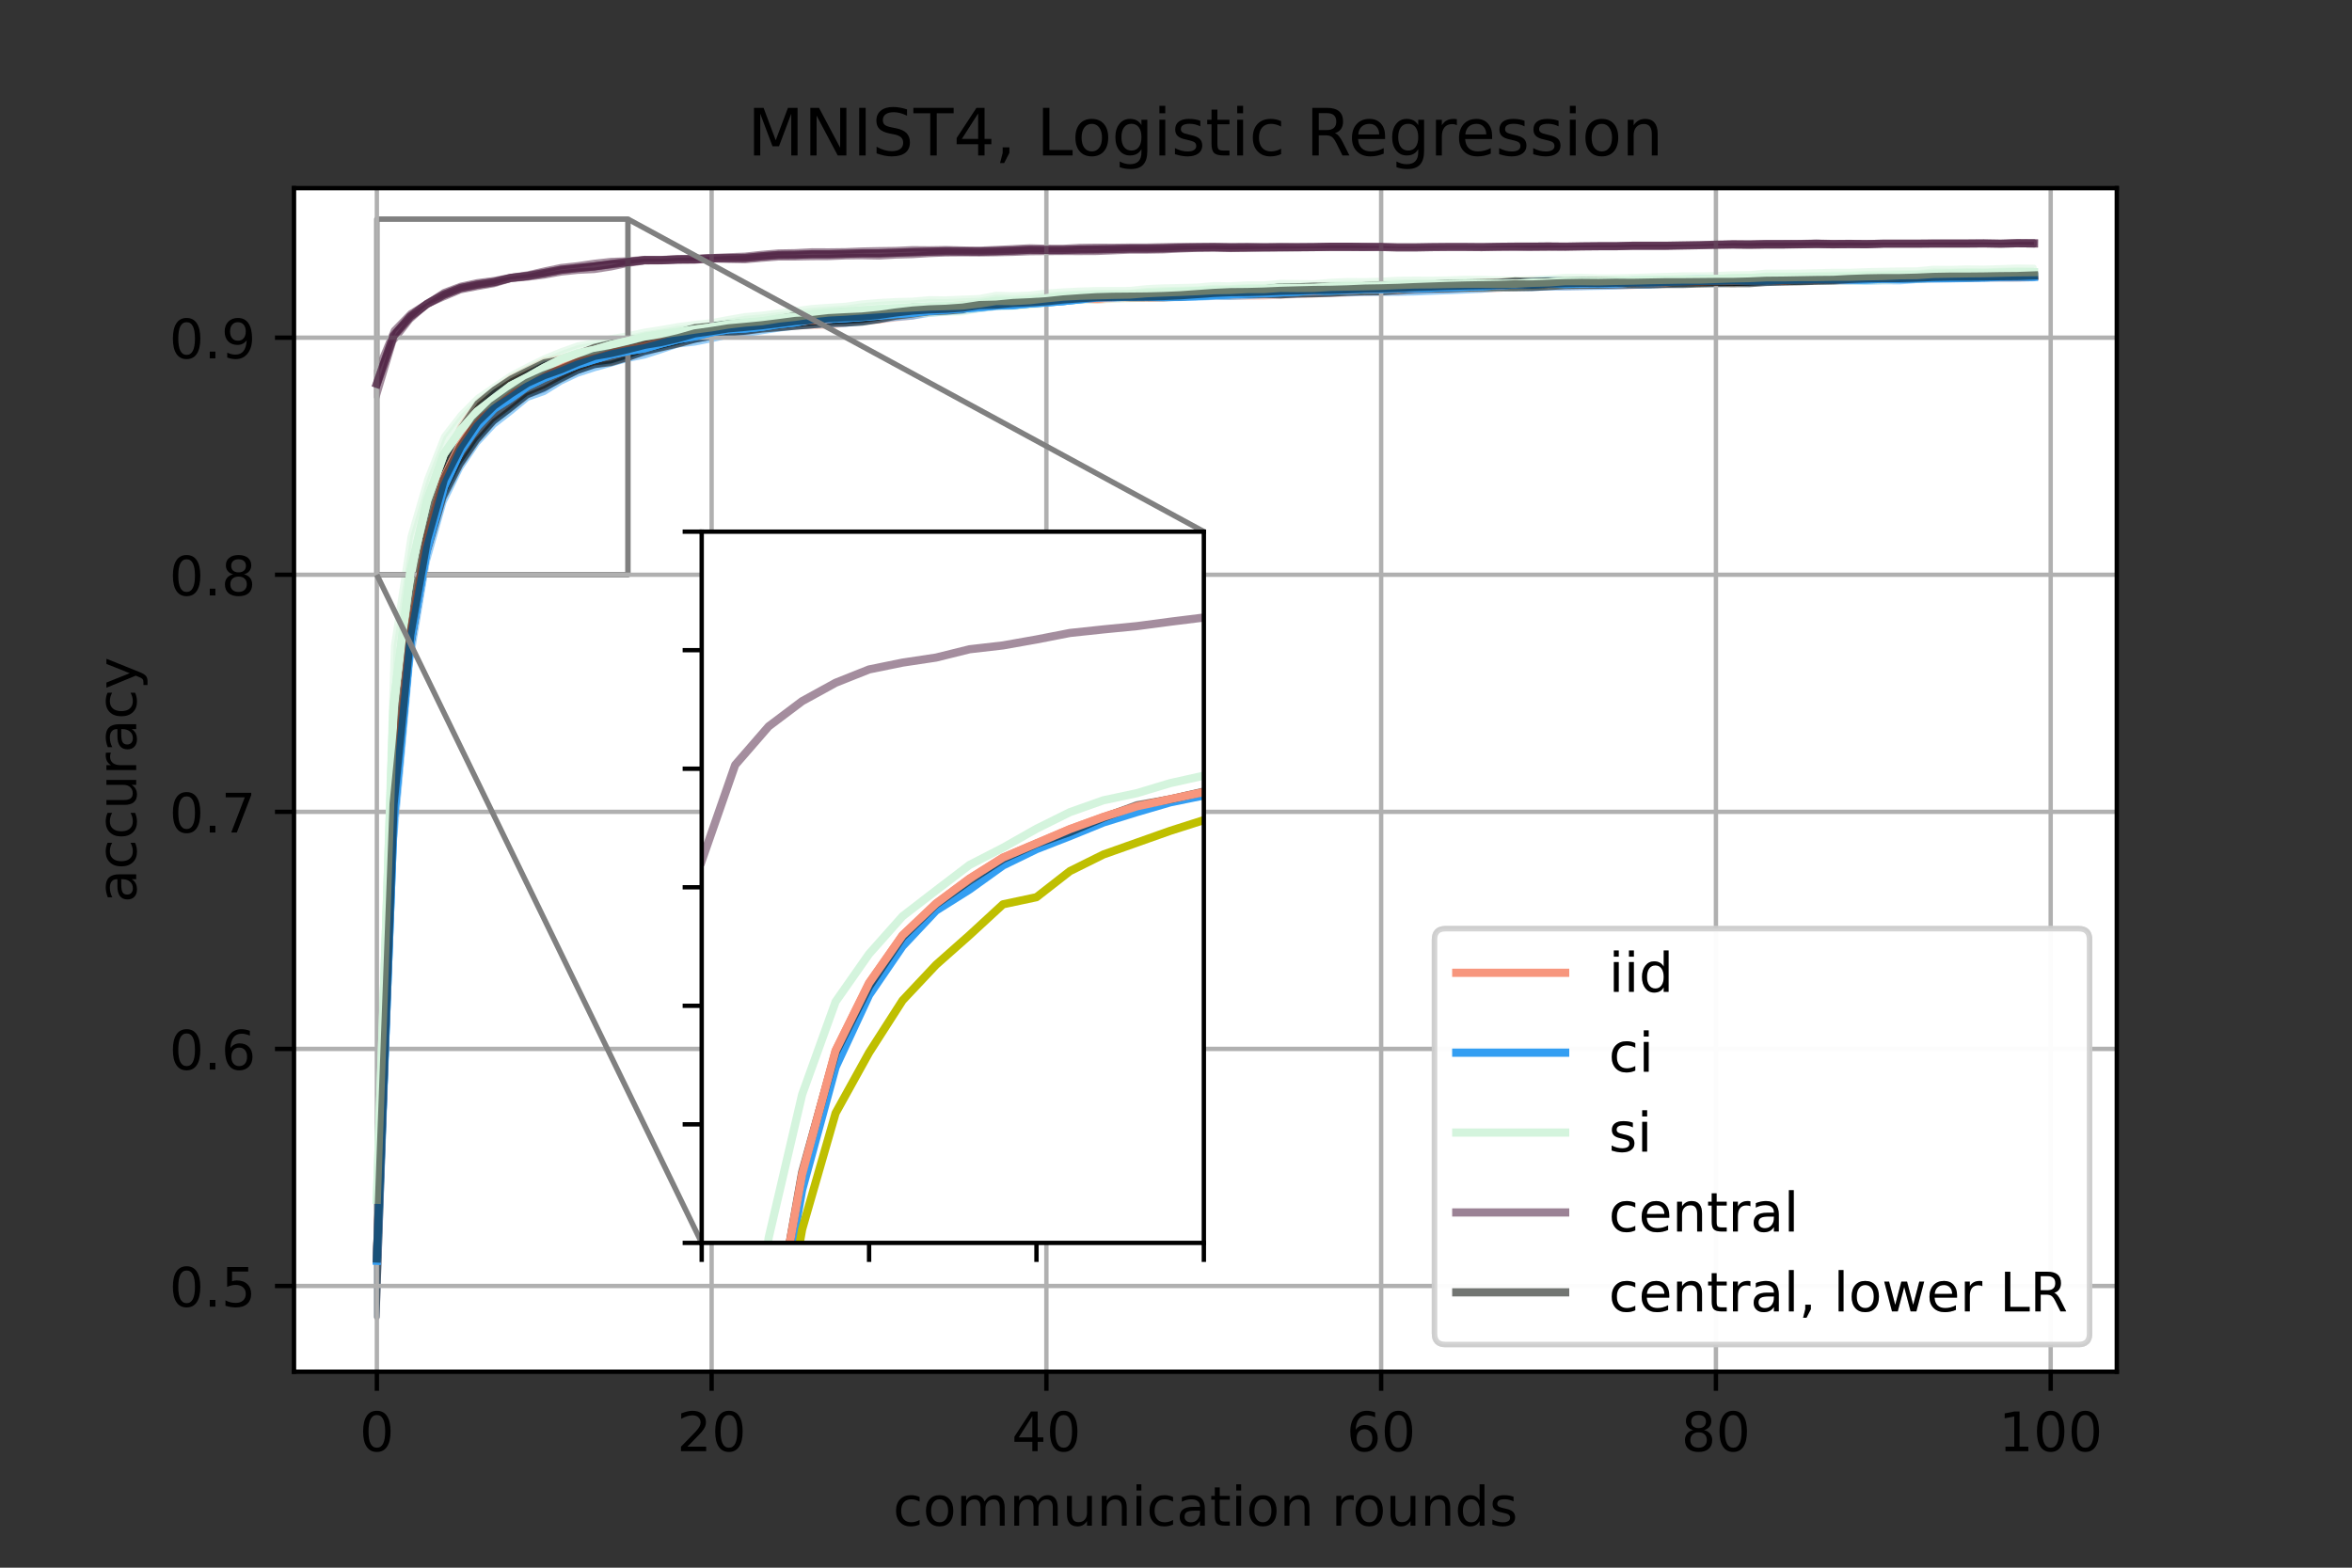 <?xml version="1.0" encoding="utf-8" standalone="no"?>
<!DOCTYPE svg PUBLIC "-//W3C//DTD SVG 1.1//EN"
  "http://www.w3.org/Graphics/SVG/1.1/DTD/svg11.dtd">
<!-- Created with matplotlib (https://matplotlib.org/) -->
<svg height="288pt" version="1.1" viewBox="0 0 432 288" width="432pt" xmlns="http://www.w3.org/2000/svg" xmlns:xlink="http://www.w3.org/1999/xlink">
 <rect x="0" y="0" width="432" height="288" fill="#333333" stroke="none"/>
 <defs>
  <style type="text/css">*{stroke-linecap:butt;stroke-linejoin:round;}</style>
 </defs>
 <g id="figure_1">
  <g id="patch_1">
   <path d="M 0 288 
L 432 288 
L 432 0 
L 0 0 
z
" style="fill:none;"/>
  </g>
  <g id="axes_1">
   <g id="patch_2">
    <path d="M 54 252 
L 388.8 252 
L 388.8 34.56 
L 54 34.56 
z
" style="fill:#ffffff;"/>
   </g>
   <g id="PolyCollection_1">
    <defs>
     <path d="M 69.218 -67.32 
L 69.218 -45.884 
L 72.293 -135.235 
L 75.367 -167.816 
L 78.441 -185.82 
L 81.516 -197.16 
L 84.59 -202.753 
L 87.664 -207.252 
L 90.739 -210.731 
L 93.813 -213.054 
L 96.888 -215.347 
L 99.962 -216.408 
L 103.036 -218.526 
L 106.111 -219.84 
L 109.185 -220.832 
L 112.26 -221.449 
L 115.334 -222.203 
L 118.408 -223.096 
L 121.483 -224.059 
L 124.557 -224.766 
L 127.631 -225.529 
L 130.706 -226.074 
L 133.78 -226.478 
L 136.855 -226.859 
L 139.929 -227.533 
L 143.003 -227.761 
L 146.078 -227.952 
L 149.152 -228.056 
L 152.226 -228.104 
L 155.301 -228.463 
L 158.375 -228.934 
L 161.45 -229.056 
L 164.524 -229.456 
L 167.598 -229.786 
L 170.673 -230.456 
L 173.747 -231.015 
L 176.821 -231.3 
L 179.896 -231.563 
L 182.97 -231.782 
L 186.045 -231.949 
L 189.119 -232.172 
L 192.193 -232.213 
L 195.268 -232.653 
L 198.342 -232.861 
L 201.417 -232.704 
L 204.491 -232.963 
L 207.565 -233.058 
L 210.64 -233.059 
L 213.714 -233.168 
L 216.788 -233.307 
L 219.863 -233.441 
L 222.937 -233.491 
L 226.012 -233.441 
L 229.086 -233.433 
L 232.16 -233.472 
L 235.235 -233.619 
L 238.309 -233.731 
L 241.383 -233.853 
L 244.458 -233.915 
L 247.532 -234.015 
L 250.607 -234.132 
L 253.681 -234.216 
L 256.755 -234.229 
L 259.83 -234.491 
L 262.904 -234.606 
L 265.979 -234.675 
L 269.053 -234.802 
L 272.127 -234.746 
L 275.202 -234.855 
L 278.276 -235.118 
L 281.35 -235.165 
L 284.425 -235.23 
L 287.499 -235.182 
L 290.574 -235.238 
L 293.648 -235.347 
L 296.722 -235.347 
L 299.797 -235.4 
L 302.871 -235.598 
L 305.945 -235.601 
L 309.02 -235.838 
L 312.094 -235.893 
L 315.169 -236.001 
L 318.243 -235.942 
L 321.317 -236 
L 324.392 -236.058 
L 327.466 -236.109 
L 330.54 -236.218 
L 333.615 -236.159 
L 336.689 -236.159 
L 339.764 -236.276 
L 342.838 -236.437 
L 345.912 -236.43 
L 348.987 -236.486 
L 352.061 -236.487 
L 355.136 -236.638 
L 358.21 -236.638 
L 361.284 -236.697 
L 364.359 -236.757 
L 367.433 -236.757 
L 370.507 -236.757 
L 373.582 -236.856 
L 373.582 -237.657 
L 373.582 -237.657 
L 370.507 -237.593 
L 367.433 -237.593 
L 364.359 -237.593 
L 361.284 -237.49 
L 358.21 -237.439 
L 355.136 -237.439 
L 352.061 -237.373 
L 348.987 -237.265 
L 345.912 -237.266 
L 342.838 -237.15 
L 339.764 -237.039 
L 336.689 -237.101 
L 333.615 -236.938 
L 330.54 -236.988 
L 327.466 -236.879 
L 324.392 -236.93 
L 321.317 -236.879 
L 318.243 -236.828 
L 315.169 -236.714 
L 312.094 -236.714 
L 309.02 -236.768 
L 305.945 -236.733 
L 302.871 -236.681 
L 299.797 -236.716 
L 296.722 -236.66 
L 293.648 -236.66 
L 290.574 -236.66 
L 287.499 -236.607 
L 284.425 -236.505 
L 281.35 -236.624 
L 278.276 -236.508 
L 275.202 -236.389 
L 272.127 -236.28 
L 269.053 -236.115 
L 265.979 -236.024 
L 262.904 -235.984 
L 259.83 -235.718 
L 256.755 -235.707 
L 253.681 -235.775 
L 250.607 -235.586 
L 247.532 -235.485 
L 244.458 -235.476 
L 241.383 -235.374 
L 238.309 -235.333 
L 235.235 -235.282 
L 232.16 -235.047 
L 229.086 -234.923 
L 226.012 -234.806 
L 222.937 -234.756 
L 219.863 -234.588 
L 216.788 -234.45 
L 213.714 -234.315 
L 210.64 -234.098 
L 207.565 -234.153 
L 204.491 -233.867 
L 201.417 -233.581 
L 198.342 -233.424 
L 195.268 -233.196 
L 192.193 -233.036 
L 189.119 -233.077 
L 186.045 -232.592 
L 182.97 -232.269 
L 179.896 -232.269 
L 176.821 -232.205 
L 173.747 -231.892 
L 170.673 -231.741 
L 167.598 -231.54 
L 164.524 -231.433 
L 161.45 -231.126 
L 158.375 -231.084 
L 155.301 -230.955 
L 152.226 -230.715 
L 149.152 -230.327 
L 146.078 -229.886 
L 143.003 -229.532 
L 139.929 -229.16 
L 136.855 -228.853 
L 133.78 -228.636 
L 130.706 -228.331 
L 127.631 -227.786 
L 124.557 -227.078 
L 121.483 -226.368 
L 118.408 -225.859 
L 115.334 -225.445 
L 112.26 -224.89 
L 109.185 -224.2 
L 106.111 -223.229 
L 103.036 -222.309 
L 99.962 -221.811 
L 96.888 -220.257 
L 93.813 -218.68 
L 90.739 -216.426 
L 87.664 -214.074 
L 84.59 -209.799 
L 81.516 -202.967 
L 78.441 -191.636 
L 75.367 -175.362 
L 72.293 -144.945 
L 69.218 -67.32 
z
" id="m84dce40422" style="stroke:#f7967d;stroke-opacity:0.5;"/>
    </defs>
    <g clip-path="url(#pa9d1e09035)">
     <use style="fill:#f7967d;fill-opacity:0.5;stroke:#f7967d;stroke-opacity:0.5;" x="0" xlink:href="#m84dce40422" y="288"/>
    </g>
   </g>
   <g id="PolyCollection_2">
    <defs>
     <path d="M 69.218 -66.828 
L 69.218 -45.993 
L 72.293 -132.043 
L 75.367 -166.307 
L 78.441 -184.8 
L 81.516 -195.744 
L 84.59 -202.061 
L 87.664 -206.62 
L 90.739 -209.93 
L 93.813 -212.319 
L 96.888 -214.86 
L 99.962 -215.926 
L 103.036 -217.843 
L 106.111 -219.294 
L 109.185 -220.289 
L 112.26 -221.157 
L 115.334 -222.013 
L 118.408 -222.629 
L 121.483 -223.626 
L 124.557 -224.667 
L 127.631 -225.008 
L 130.706 -225.628 
L 133.78 -226.326 
L 136.855 -226.577 
L 139.929 -227.086 
L 143.003 -227.56 
L 146.078 -227.939 
L 149.152 -228.168 
L 152.226 -228.366 
L 155.301 -228.449 
L 158.375 -228.73 
L 161.45 -229.173 
L 164.524 -229.547 
L 167.598 -229.788 
L 170.673 -230.301 
L 173.747 -230.545 
L 176.821 -230.779 
L 179.896 -231.147 
L 182.97 -231.522 
L 186.045 -231.641 
L 189.119 -231.975 
L 192.193 -232.249 
L 195.268 -232.445 
L 198.342 -232.772 
L 201.417 -233.196 
L 204.491 -233.233 
L 207.565 -233.317 
L 210.64 -233.233 
L 213.714 -233.14 
L 216.788 -233.194 
L 219.863 -233.249 
L 222.937 -233.393 
L 226.012 -233.394 
L 229.086 -233.536 
L 232.16 -233.688 
L 235.235 -233.692 
L 238.309 -233.82 
L 241.383 -233.923 
L 244.458 -234.019 
L 247.532 -234.054 
L 250.607 -234.125 
L 253.681 -234.165 
L 256.755 -234.162 
L 259.83 -234.213 
L 262.904 -234.334 
L 265.979 -234.443 
L 269.053 -234.574 
L 272.127 -234.715 
L 275.202 -234.957 
L 278.276 -235.077 
L 281.35 -235.029 
L 284.425 -235.138 
L 287.499 -235.138 
L 290.574 -235.19 
L 293.648 -235.247 
L 296.722 -235.302 
L 299.797 -235.456 
L 302.871 -235.456 
L 305.945 -235.65 
L 309.02 -235.692 
L 312.094 -235.822 
L 315.169 -235.832 
L 318.243 -235.985 
L 321.317 -235.913 
L 324.392 -235.97 
L 327.466 -236.079 
L 330.54 -236.169 
L 333.615 -236.174 
L 336.689 -236.221 
L 339.764 -236.211 
L 342.838 -236.188 
L 345.912 -236.272 
L 348.987 -236.255 
L 352.061 -236.492 
L 355.136 -236.538 
L 358.21 -236.602 
L 361.284 -236.664 
L 364.359 -236.72 
L 367.433 -236.764 
L 370.507 -236.771 
L 373.582 -236.819 
L 373.582 -237.548 
L 373.582 -237.548 
L 370.507 -237.541 
L 367.433 -237.493 
L 364.359 -237.374 
L 361.284 -237.376 
L 358.21 -237.274 
L 355.136 -237.338 
L 352.061 -237.221 
L 348.987 -237.294 
L 345.912 -237.277 
L 342.838 -237.144 
L 339.764 -237.012 
L 336.689 -237.056 
L 333.615 -237.103 
L 330.54 -237.054 
L 327.466 -237.035 
L 324.392 -236.926 
L 321.317 -236.928 
L 318.243 -236.965 
L 315.169 -237.009 
L 312.094 -236.965 
L 309.02 -236.876 
L 305.945 -236.755 
L 302.871 -236.731 
L 299.797 -236.731 
L 296.722 -236.558 
L 293.648 -236.559 
L 290.574 -236.615 
L 287.499 -236.559 
L 284.425 -236.668 
L 281.35 -236.559 
L 278.276 -236.402 
L 275.202 -236.25 
L 272.127 -236.11 
L 269.053 -236.087 
L 265.979 -236.055 
L 262.904 -235.946 
L 259.83 -235.904 
L 256.755 -235.846 
L 253.681 -235.679 
L 250.607 -235.611 
L 247.532 -235.409 
L 244.458 -235.226 
L 241.383 -235.322 
L 238.309 -235.043 
L 235.235 -234.899 
L 232.16 -234.631 
L 229.086 -234.619 
L 226.012 -234.489 
L 222.937 -234.163 
L 219.863 -233.98 
L 216.788 -233.872 
L 213.714 -233.871 
L 210.64 -233.778 
L 207.565 -233.64 
L 204.491 -233.56 
L 201.417 -233.434 
L 198.342 -233.259 
L 195.268 -232.932 
L 192.193 -232.638 
L 189.119 -232.53 
L 186.045 -232.265 
L 182.97 -232.22 
L 179.896 -231.996 
L 176.821 -231.874 
L 173.747 -231.672 
L 170.673 -231.48 
L 167.598 -231.285 
L 164.524 -231.09 
L 161.45 -230.865 
L 158.375 -230.817 
L 155.301 -230.663 
L 152.226 -230.473 
L 149.152 -230.453 
L 146.078 -229.592 
L 143.003 -229.317 
L 139.929 -228.866 
L 136.855 -228.72 
L 133.78 -228.645 
L 130.706 -228.308 
L 127.631 -227.456 
L 124.557 -226.708 
L 121.483 -226.169 
L 118.408 -225.422 
L 115.334 -225.003 
L 112.26 -224.606 
L 109.185 -223.677 
L 106.111 -222.764 
L 103.036 -221.709 
L 99.962 -221.229 
L 96.888 -219.298 
L 93.813 -217.426 
L 90.739 -215.947 
L 87.664 -212.719 
L 84.59 -208.289 
L 81.516 -201.367 
L 78.441 -189.754 
L 75.367 -173.433 
L 72.293 -142.373 
L 69.218 -66.828 
z
" id="m0c1cb6685f" style="stroke:#339ef2;stroke-opacity:0.5;"/>
    </defs>
    <g clip-path="url(#pa9d1e09035)">
     <use style="fill:#339ef2;fill-opacity:0.5;stroke:#339ef2;stroke-opacity:0.5;" x="0" xlink:href="#m0c1cb6685f" y="288"/>
    </g>
   </g>
   <g id="PolyCollection_3">
    <defs>
     <path d="M 69.218 -72.157 
L 69.218 -63.004 
L 72.293 -147.785 
L 75.367 -176.261 
L 78.441 -192.027 
L 81.516 -201.287 
L 84.59 -206.085 
L 87.664 -209.9 
L 90.739 -212.53 
L 93.813 -215.134 
L 96.888 -216.686 
L 99.962 -218.656 
L 103.036 -220.438 
L 106.111 -221.524 
L 109.185 -222.244 
L 112.26 -223.353 
L 115.334 -224.188 
L 118.408 -225.1 
L 121.483 -225.603 
L 124.557 -225.824 
L 127.631 -226.351 
L 130.706 -226.849 
L 133.78 -227.301 
L 136.855 -227.479 
L 139.929 -227.707 
L 143.003 -228.276 
L 146.078 -228.528 
L 149.152 -229.046 
L 152.226 -229.475 
L 155.301 -229.609 
L 158.375 -229.608 
L 161.45 -229.797 
L 164.524 -229.955 
L 167.598 -230.202 
L 170.673 -230.256 
L 173.747 -230.46 
L 176.821 -230.54 
L 179.896 -231.131 
L 182.97 -231.524 
L 186.045 -231.555 
L 189.119 -231.76 
L 192.193 -232.093 
L 195.268 -232.479 
L 198.342 -232.653 
L 201.417 -232.722 
L 204.491 -232.873 
L 207.565 -232.973 
L 210.64 -233.13 
L 213.714 -233.266 
L 216.788 -233.418 
L 219.863 -233.616 
L 222.937 -233.66 
L 226.012 -233.814 
L 229.086 -233.968 
L 232.16 -233.968 
L 235.235 -234.129 
L 238.309 -234.1 
L 241.383 -234.202 
L 244.458 -234.306 
L 247.532 -234.281 
L 250.607 -234.414 
L 253.681 -234.483 
L 256.755 -234.591 
L 259.83 -234.775 
L 262.904 -234.842 
L 265.979 -234.906 
L 269.053 -234.898 
L 272.127 -234.91 
L 275.202 -234.945 
L 278.276 -235.04 
L 281.35 -235.251 
L 284.425 -235.303 
L 287.499 -235.485 
L 290.574 -235.485 
L 293.648 -235.532 
L 296.722 -235.683 
L 299.797 -235.711 
L 302.871 -235.777 
L 305.945 -235.789 
L 309.02 -235.8 
L 312.094 -235.807 
L 315.169 -235.956 
L 318.243 -236.047 
L 321.317 -236.124 
L 324.392 -236.118 
L 327.466 -236.118 
L 330.54 -236.22 
L 333.615 -236.148 
L 336.689 -236.183 
L 339.764 -236.183 
L 342.838 -236.224 
L 345.912 -236.273 
L 348.987 -236.482 
L 352.061 -236.513 
L 355.136 -236.657 
L 358.21 -236.798 
L 361.284 -236.805 
L 364.359 -236.907 
L 367.433 -236.977 
L 370.507 -237.026 
L 373.582 -237.127 
L 373.582 -238.866 
L 373.582 -238.866 
L 370.507 -238.912 
L 367.433 -238.798 
L 364.359 -238.705 
L 361.284 -238.752 
L 358.21 -238.65 
L 355.136 -238.682 
L 352.061 -238.39 
L 348.987 -238.367 
L 345.912 -238.303 
L 342.838 -238.243 
L 339.764 -238.121 
L 336.689 -238.121 
L 333.615 -238.046 
L 330.54 -237.974 
L 327.466 -237.968 
L 324.392 -237.968 
L 321.317 -237.69 
L 318.243 -237.658 
L 315.169 -237.53 
L 312.094 -237.462 
L 309.02 -237.469 
L 305.945 -237.37 
L 302.871 -237.273 
L 299.797 -237.176 
L 296.722 -237.095 
L 293.648 -237.083 
L 290.574 -237.184 
L 287.499 -237.184 
L 284.425 -236.93 
L 281.35 -236.818 
L 278.276 -236.703 
L 275.202 -236.743 
L 272.127 -236.833 
L 269.053 -236.845 
L 265.979 -236.727 
L 262.904 -236.683 
L 259.83 -236.695 
L 256.755 -236.661 
L 253.681 -236.497 
L 250.607 -236.402 
L 247.532 -236.427 
L 244.458 -236.293 
L 241.383 -236.015 
L 238.309 -236.063 
L 235.235 -236.088 
L 232.16 -235.814 
L 229.086 -235.814 
L 226.012 -235.64 
L 222.937 -235.685 
L 219.863 -235.403 
L 216.788 -235.328 
L 213.714 -235.262 
L 210.64 -235.125 
L 207.565 -234.792 
L 204.491 -234.783 
L 201.417 -234.771 
L 198.342 -234.676 
L 195.268 -234.523 
L 192.193 -234.31 
L 189.119 -233.935 
L 186.045 -233.813 
L 182.97 -233.898 
L 179.896 -233.31 
L 176.821 -233.193 
L 173.747 -233.054 
L 170.673 -233.095 
L 167.598 -232.822 
L 164.524 -232.743 
L 161.45 -232.573 
L 158.375 -232.327 
L 155.301 -231.889 
L 152.226 -231.696 
L 149.152 -231.472 
L 146.078 -231.064 
L 143.003 -230.661 
L 139.929 -230.25 
L 136.855 -229.988 
L 133.78 -229.458 
L 130.706 -228.874 
L 127.631 -228.555 
L 124.557 -228.155 
L 121.483 -227.613 
L 118.408 -227.136 
L 115.334 -226.467 
L 112.26 -225.941 
L 109.185 -225.196 
L 106.111 -224.609 
L 103.036 -223.516 
L 99.962 -222.246 
L 96.888 -220.728 
L 93.813 -219.12 
L 90.739 -217.038 
L 87.664 -214.928 
L 84.59 -211.823 
L 81.516 -207.848 
L 78.441 -200.053 
L 75.367 -189.502 
L 72.293 -169.319 
L 69.218 -72.157 
z
" id="ma3920b447a" style="stroke:#d4f4dd;stroke-opacity:0.5;"/>
    </defs>
    <g clip-path="url(#pa9d1e09035)">
     <use style="fill:#d4f4dd;fill-opacity:0.5;stroke:#d4f4dd;stroke-opacity:0.5;" x="0" xlink:href="#ma3920b447a" y="288"/>
    </g>
   </g>
   <g id="PolyCollection_4">
    <defs>
     <path d="M 69.218 -219.961 
L 69.218 -215.014 
L 72.293 -225.273 
L 75.367 -229.197 
L 78.441 -231.935 
L 81.516 -233.308 
L 84.59 -234.605 
L 87.664 -235.199 
L 90.739 -235.733 
L 93.813 -236.671 
L 96.888 -236.928 
L 99.962 -237.307 
L 103.036 -237.863 
L 106.111 -238.185 
L 109.185 -238.338 
L 112.26 -238.812 
L 115.334 -239.465 
L 118.408 -239.909 
L 121.483 -239.929 
L 124.557 -240.041 
L 127.631 -240.039 
L 130.706 -240.29 
L 133.78 -240.192 
L 136.855 -240.132 
L 139.929 -240.401 
L 143.003 -240.636 
L 146.078 -240.637 
L 149.152 -240.695 
L 152.226 -240.71 
L 155.301 -240.837 
L 158.375 -240.876 
L 161.45 -240.813 
L 164.524 -240.99 
L 167.598 -241.069 
L 170.673 -241.258 
L 173.747 -241.373 
L 176.821 -241.397 
L 179.896 -241.376 
L 182.97 -241.417 
L 186.045 -241.482 
L 189.119 -241.6 
L 192.193 -241.628 
L 195.268 -241.635 
L 198.342 -241.629 
L 201.417 -241.643 
L 204.491 -241.767 
L 207.565 -241.893 
L 210.64 -241.893 
L 213.714 -241.944 
L 216.788 -242.102 
L 219.863 -242.227 
L 222.937 -242.265 
L 226.012 -242.183 
L 229.086 -242.227 
L 232.16 -242.3 
L 235.235 -242.317 
L 238.309 -242.354 
L 241.383 -242.4 
L 244.458 -242.409 
L 247.532 -242.409 
L 250.607 -242.422 
L 253.681 -242.49 
L 256.755 -242.455 
L 259.83 -242.455 
L 262.904 -242.527 
L 265.979 -242.584 
L 269.053 -242.584 
L 272.127 -242.527 
L 275.202 -242.537 
L 278.276 -242.525 
L 281.35 -242.463 
L 284.425 -242.482 
L 287.499 -242.525 
L 290.574 -242.579 
L 293.648 -242.587 
L 296.722 -242.587 
L 299.797 -242.655 
L 302.871 -242.655 
L 305.945 -242.655 
L 309.02 -242.762 
L 312.094 -242.84 
L 315.169 -242.868 
L 318.243 -242.845 
L 321.317 -242.796 
L 324.392 -242.81 
L 327.466 -242.81 
L 330.54 -242.871 
L 333.615 -242.91 
L 336.689 -242.871 
L 339.764 -242.905 
L 342.838 -242.894 
L 345.912 -243.052 
L 348.987 -243.052 
L 352.061 -243.052 
L 355.136 -243.069 
L 358.21 -243.054 
L 361.284 -243.054 
L 364.359 -243.124 
L 367.433 -243.052 
L 370.507 -243.088 
L 373.582 -243.014 
L 373.582 -243.556 
L 373.582 -243.556 
L 370.507 -243.537 
L 367.433 -243.409 
L 364.359 -243.446 
L 361.284 -243.462 
L 358.21 -243.462 
L 355.136 -243.447 
L 352.061 -243.409 
L 348.987 -243.409 
L 345.912 -243.409 
L 342.838 -243.405 
L 339.764 -243.447 
L 336.689 -243.427 
L 333.615 -243.497 
L 330.54 -243.427 
L 327.466 -243.434 
L 324.392 -243.434 
L 321.317 -243.338 
L 318.243 -243.344 
L 315.169 -243.212 
L 312.094 -243.077 
L 309.02 -243.045 
L 305.945 -243.044 
L 302.871 -243.044 
L 299.797 -243.044 
L 296.722 -242.948 
L 293.648 -242.948 
L 290.574 -242.902 
L 287.499 -242.847 
L 284.425 -242.944 
L 281.35 -242.909 
L 278.276 -242.847 
L 275.202 -242.781 
L 272.127 -242.681 
L 269.053 -242.679 
L 265.979 -242.679 
L 262.904 -242.681 
L 259.83 -242.644 
L 256.755 -242.644 
L 253.681 -242.773 
L 250.607 -242.841 
L 247.532 -242.908 
L 244.458 -242.908 
L 241.383 -242.808 
L 238.309 -242.8 
L 235.235 -242.837 
L 232.16 -242.799 
L 229.086 -242.872 
L 226.012 -242.862 
L 222.937 -242.889 
L 219.863 -242.872 
L 216.788 -242.888 
L 213.714 -242.829 
L 210.64 -242.771 
L 207.565 -242.771 
L 204.491 -242.734 
L 201.417 -242.748 
L 198.342 -242.708 
L 195.268 -242.538 
L 192.193 -242.545 
L 189.119 -242.628 
L 186.045 -242.473 
L 182.97 -242.321 
L 179.896 -242.198 
L 176.821 -242.232 
L 173.747 -242.31 
L 170.673 -242.261 
L 167.598 -242.287 
L 164.524 -242.148 
L 161.45 -242.107 
L 158.375 -242.044 
L 155.301 -241.92 
L 152.226 -241.883 
L 149.152 -241.898 
L 146.078 -241.738 
L 143.003 -241.685 
L 139.929 -241.429 
L 136.855 -241.099 
L 133.78 -240.985 
L 130.706 -240.832 
L 127.631 -240.702 
L 124.557 -240.645 
L 121.483 -240.485 
L 118.408 -240.505 
L 115.334 -240.241 
L 112.26 -240.132 
L 109.185 -239.788 
L 106.111 -239.342 
L 103.036 -239.01 
L 99.962 -238.367 
L 96.888 -237.657 
L 93.813 -237.205 
L 90.739 -236.618 
L 87.664 -236.226 
L 84.59 -235.567 
L 81.516 -234.412 
L 78.441 -232.407 
L 75.367 -230.514 
L 72.293 -227.355 
L 69.218 -219.961 
z
" id="me3cf63bbb7" style="stroke:#4b1d3f;stroke-opacity:0.5;"/>
    </defs>
    <g clip-path="url(#pa9d1e09035)">
     <use style="fill:#4b1d3f;fill-opacity:0.5;stroke:#4b1d3f;stroke-opacity:0.5;" x="0" xlink:href="#me3cf63bbb7" y="288"/>
    </g>
   </g>
   <g id="PolyCollection_5">
    <defs>
     <path d="M 69.218 -67.531 
L 69.218 -46.052 
L 72.293 -135.055 
L 75.367 -168.05 
L 78.441 -186.192 
L 81.516 -196.585 
L 84.59 -202.605 
L 87.664 -207.096 
L 90.739 -210.55 
L 93.813 -212.892 
L 96.888 -215.333 
L 99.962 -216.62 
L 103.036 -218.25 
L 106.111 -219.807 
L 109.185 -220.875 
L 112.26 -221.244 
L 115.334 -222.179 
L 118.408 -223.308 
L 121.483 -223.969 
L 124.557 -224.668 
L 127.631 -225.53 
L 130.706 -226.103 
L 133.78 -226.689 
L 136.855 -227.01 
L 139.929 -227.389 
L 143.003 -227.636 
L 146.078 -227.915 
L 149.152 -228.165 
L 152.226 -228.438 
L 155.301 -228.507 
L 158.375 -228.664 
L 161.45 -229.126 
L 164.524 -229.778 
L 167.598 -230.163 
L 170.673 -230.571 
L 173.747 -230.69 
L 176.821 -230.934 
L 179.896 -231.774 
L 182.97 -231.831 
L 186.045 -232.023 
L 189.119 -232.267 
L 192.193 -232.349 
L 195.268 -232.779 
L 198.342 -233.045 
L 201.417 -233.233 
L 204.491 -233.255 
L 207.565 -233.148 
L 210.64 -233.153 
L 213.714 -233.143 
L 216.788 -233.243 
L 219.863 -233.53 
L 222.937 -233.662 
L 226.012 -233.692 
L 229.086 -233.732 
L 232.16 -233.774 
L 235.235 -233.675 
L 238.309 -233.838 
L 241.383 -233.869 
L 244.458 -233.973 
L 247.532 -234.167 
L 250.607 -234.271 
L 253.681 -234.255 
L 256.755 -234.495 
L 259.83 -234.686 
L 262.904 -234.749 
L 265.979 -234.802 
L 269.053 -234.921 
L 272.127 -234.971 
L 275.202 -235.025 
L 278.276 -234.976 
L 281.35 -235.029 
L 284.425 -235.189 
L 287.499 -235.406 
L 290.574 -235.456 
L 293.648 -235.454 
L 296.722 -235.516 
L 299.797 -235.52 
L 302.871 -235.515 
L 305.945 -235.575 
L 309.02 -235.575 
L 312.094 -235.67 
L 315.169 -235.732 
L 318.243 -235.719 
L 321.317 -235.729 
L 324.392 -235.949 
L 327.466 -236.029 
L 330.54 -236.073 
L 333.615 -236.175 
L 336.689 -236.245 
L 339.764 -236.417 
L 342.838 -236.647 
L 345.912 -236.581 
L 348.987 -236.53 
L 352.061 -236.67 
L 355.136 -236.748 
L 358.21 -236.819 
L 361.284 -236.773 
L 364.359 -236.845 
L 367.433 -236.88 
L 370.507 -236.897 
L 373.582 -237.005 
L 373.582 -237.797 
L 373.582 -237.797 
L 370.507 -237.688 
L 367.433 -237.65 
L 364.359 -237.576 
L 361.284 -237.594 
L 358.21 -237.548 
L 355.136 -237.509 
L 352.061 -237.315 
L 348.987 -237.291 
L 345.912 -237.241 
L 342.838 -237.066 
L 339.764 -237.078 
L 336.689 -236.923 
L 333.615 -236.938 
L 330.54 -236.931 
L 327.466 -236.866 
L 324.392 -236.892 
L 321.317 -236.84 
L 318.243 -236.686 
L 315.169 -236.674 
L 312.094 -236.681 
L 309.02 -236.721 
L 305.945 -236.721 
L 302.871 -236.672 
L 299.797 -236.558 
L 296.722 -236.617 
L 293.648 -236.57 
L 290.574 -236.623 
L 287.499 -236.563 
L 284.425 -236.562 
L 281.35 -236.45 
L 278.276 -236.558 
L 275.202 -236.29 
L 272.127 -236.236 
L 269.053 -236.177 
L 265.979 -236.132 
L 262.904 -235.967 
L 259.83 -235.813 
L 256.755 -235.731 
L 253.681 -235.807 
L 250.607 -235.683 
L 247.532 -235.514 
L 244.458 -235.545 
L 241.383 -235.594 
L 238.309 -235.462 
L 235.235 -235.461 
L 232.16 -235.09 
L 229.086 -234.968 
L 226.012 -234.954 
L 222.937 -234.711 
L 219.863 -234.407 
L 216.788 -234.258 
L 213.714 -234.086 
L 210.64 -233.913 
L 207.565 -233.863 
L 204.491 -233.701 
L 201.417 -233.56 
L 198.342 -233.367 
L 195.268 -233.197 
L 192.193 -232.973 
L 189.119 -232.674 
L 186.045 -232.646 
L 182.97 -232.239 
L 179.896 -232.132 
L 176.821 -232.045 
L 173.747 -231.854 
L 170.673 -231.755 
L 167.598 -231.727 
L 164.524 -231.404 
L 161.45 -231.184 
L 158.375 -231.047 
L 155.301 -230.931 
L 152.226 -230.673 
L 149.152 -230.238 
L 146.078 -230.161 
L 143.003 -229.623 
L 139.929 -229.107 
L 136.855 -228.887 
L 133.78 -228.663 
L 130.706 -228.269 
L 127.631 -227.969 
L 124.557 -227.088 
L 121.483 -226.371 
L 118.408 -225.997 
L 115.334 -225.545 
L 112.26 -225.064 
L 109.185 -224.343 
L 106.111 -223.123 
L 103.036 -222.065 
L 99.962 -221.515 
L 96.888 -220.024 
L 93.813 -218.488 
L 90.739 -216.471 
L 87.664 -213.933 
L 84.59 -209.324 
L 81.516 -203.195 
L 78.441 -191.632 
L 75.367 -174.85 
L 72.293 -145.572 
L 69.218 -67.531 
z
" id="m8b519918f3" style="stroke:#010400;stroke-opacity:0.5;"/>
    </defs>
    <g clip-path="url(#pa9d1e09035)">
     <use style="fill:#010400;fill-opacity:0.5;stroke:#010400;stroke-opacity:0.5;" x="0" xlink:href="#m8b519918f3" y="288"/>
    </g>
   </g>
   <g id="patch_3">
    <path clip-path="url(#pa9d1e09035)" d="M 69.218 105.588 
L 115.334 105.588 
L 115.334 40.258 
L 69.218 40.258 
z
" style="fill:none;stroke:#808080;stroke-linejoin:miter;"/>
   </g>
   <g id="matplotlib.axis_1">
    <g id="xtick_1">
     <g id="line2d_1">
      <path clip-path="url(#pa9d1e09035)" d="M 69.218 252 
L 69.218 34.56 
" style="fill:none;stroke:#b0b0b0;stroke-linecap:square;stroke-width:0.8;"/>
     </g>
     <g id="line2d_2">
      <defs>
       <path d="M 0 0 
L 0 3.5 
" id="m4d96beda81" style="stroke:#000000;stroke-width:0.8;"/>
      </defs>
      <g>
       <use style="stroke:#000000;stroke-width:0.8;" x="69.218" xlink:href="#m4d96beda81" y="252"/>
      </g>
     </g>
     <g id="text_1">
      <!-- 0 -->
      <g transform="translate(66.037 266.598)scale(0.1 -0.1)">
       <defs>
        <path d="M 31.781 66.406 
Q 24.172 66.406 20.328 58.906 
Q 16.5 51.422 16.5 36.375 
Q 16.5 21.391 20.328 13.891 
Q 24.172 6.391 31.781 6.391 
Q 39.453 6.391 43.281 13.891 
Q 47.125 21.391 47.125 36.375 
Q 47.125 51.422 43.281 58.906 
Q 39.453 66.406 31.781 66.406 
z
M 31.781 74.219 
Q 44.047 74.219 50.516 64.516 
Q 56.984 54.828 56.984 36.375 
Q 56.984 17.969 50.516 8.266 
Q 44.047 -1.422 31.781 -1.422 
Q 19.531 -1.422 13.062 8.266 
Q 6.594 17.969 6.594 36.375 
Q 6.594 54.828 13.062 64.516 
Q 19.531 74.219 31.781 74.219 
z
" id="DejaVuSans-48"/>
       </defs>
       <use xlink:href="#DejaVuSans-48"/>
      </g>
     </g>
    </g>
    <g id="xtick_2">
     <g id="line2d_3">
      <path clip-path="url(#pa9d1e09035)" d="M 130.706 252 
L 130.706 34.56 
" style="fill:none;stroke:#b0b0b0;stroke-linecap:square;stroke-width:0.8;"/>
     </g>
     <g id="line2d_4">
      <g>
       <use style="stroke:#000000;stroke-width:0.8;" x="130.706" xlink:href="#m4d96beda81" y="252"/>
      </g>
     </g>
     <g id="text_2">
      <!-- 20 -->
      <g transform="translate(124.343 266.598)scale(0.1 -0.1)">
       <defs>
        <path d="M 19.188 8.297 
L 53.609 8.297 
L 53.609 0 
L 7.328 0 
L 7.328 8.297 
Q 12.938 14.109 22.625 23.891 
Q 32.328 33.688 34.812 36.531 
Q 39.547 41.844 41.422 45.531 
Q 43.312 49.219 43.312 52.781 
Q 43.312 58.594 39.234 62.25 
Q 35.156 65.922 28.609 65.922 
Q 23.969 65.922 18.812 64.312 
Q 13.672 62.703 7.812 59.422 
L 7.812 69.391 
Q 13.766 71.781 18.938 73 
Q 24.125 74.219 28.422 74.219 
Q 39.75 74.219 46.484 68.547 
Q 53.219 62.891 53.219 53.422 
Q 53.219 48.922 51.531 44.891 
Q 49.859 40.875 45.406 35.406 
Q 44.188 33.984 37.641 27.219 
Q 31.109 20.453 19.188 8.297 
z
" id="DejaVuSans-50"/>
       </defs>
       <use xlink:href="#DejaVuSans-50"/>
       <use x="63.623" xlink:href="#DejaVuSans-48"/>
      </g>
     </g>
    </g>
    <g id="xtick_3">
     <g id="line2d_5">
      <path clip-path="url(#pa9d1e09035)" d="M 192.193 252 
L 192.193 34.56 
" style="fill:none;stroke:#b0b0b0;stroke-linecap:square;stroke-width:0.8;"/>
     </g>
     <g id="line2d_6">
      <g>
       <use style="stroke:#000000;stroke-width:0.8;" x="192.193" xlink:href="#m4d96beda81" y="252"/>
      </g>
     </g>
     <g id="text_3">
      <!-- 40 -->
      <g transform="translate(185.831 266.598)scale(0.1 -0.1)">
       <defs>
        <path d="M 37.797 64.312 
L 12.891 25.391 
L 37.797 25.391 
z
M 35.203 72.906 
L 47.609 72.906 
L 47.609 25.391 
L 58.016 25.391 
L 58.016 17.188 
L 47.609 17.188 
L 47.609 0 
L 37.797 0 
L 37.797 17.188 
L 4.891 17.188 
L 4.891 26.703 
z
" id="DejaVuSans-52"/>
       </defs>
       <use xlink:href="#DejaVuSans-52"/>
       <use x="63.623" xlink:href="#DejaVuSans-48"/>
      </g>
     </g>
    </g>
    <g id="xtick_4">
     <g id="line2d_7">
      <path clip-path="url(#pa9d1e09035)" d="M 253.681 252 
L 253.681 34.56 
" style="fill:none;stroke:#b0b0b0;stroke-linecap:square;stroke-width:0.8;"/>
     </g>
     <g id="line2d_8">
      <g>
       <use style="stroke:#000000;stroke-width:0.8;" x="253.681" xlink:href="#m4d96beda81" y="252"/>
      </g>
     </g>
     <g id="text_4">
      <!-- 60 -->
      <g transform="translate(247.318 266.598)scale(0.1 -0.1)">
       <defs>
        <path d="M 33.016 40.375 
Q 26.375 40.375 22.484 35.828 
Q 18.609 31.297 18.609 23.391 
Q 18.609 15.531 22.484 10.953 
Q 26.375 6.391 33.016 6.391 
Q 39.656 6.391 43.531 10.953 
Q 47.406 15.531 47.406 23.391 
Q 47.406 31.297 43.531 35.828 
Q 39.656 40.375 33.016 40.375 
z
M 52.594 71.297 
L 52.594 62.312 
Q 48.875 64.062 45.094 64.984 
Q 41.312 65.922 37.594 65.922 
Q 27.828 65.922 22.672 59.328 
Q 17.531 52.734 16.797 39.406 
Q 19.672 43.656 24.016 45.922 
Q 28.375 48.188 33.594 48.188 
Q 44.578 48.188 50.953 41.516 
Q 57.328 34.859 57.328 23.391 
Q 57.328 12.156 50.688 5.359 
Q 44.047 -1.422 33.016 -1.422 
Q 20.359 -1.422 13.672 8.266 
Q 6.984 17.969 6.984 36.375 
Q 6.984 53.656 15.188 63.938 
Q 23.391 74.219 37.203 74.219 
Q 40.922 74.219 44.703 73.484 
Q 48.484 72.75 52.594 71.297 
z
" id="DejaVuSans-54"/>
       </defs>
       <use xlink:href="#DejaVuSans-54"/>
       <use x="63.623" xlink:href="#DejaVuSans-48"/>
      </g>
     </g>
    </g>
    <g id="xtick_5">
     <g id="line2d_9">
      <path clip-path="url(#pa9d1e09035)" d="M 315.169 252 
L 315.169 34.56 
" style="fill:none;stroke:#b0b0b0;stroke-linecap:square;stroke-width:0.8;"/>
     </g>
     <g id="line2d_10">
      <g>
       <use style="stroke:#000000;stroke-width:0.8;" x="315.169" xlink:href="#m4d96beda81" y="252"/>
      </g>
     </g>
     <g id="text_5">
      <!-- 80 -->
      <g transform="translate(308.806 266.598)scale(0.1 -0.1)">
       <defs>
        <path d="M 31.781 34.625 
Q 24.75 34.625 20.719 30.859 
Q 16.703 27.094 16.703 20.516 
Q 16.703 13.922 20.719 10.156 
Q 24.75 6.391 31.781 6.391 
Q 38.812 6.391 42.859 10.172 
Q 46.922 13.969 46.922 20.516 
Q 46.922 27.094 42.891 30.859 
Q 38.875 34.625 31.781 34.625 
z
M 21.922 38.812 
Q 15.578 40.375 12.031 44.719 
Q 8.5 49.078 8.5 55.328 
Q 8.5 64.062 14.719 69.141 
Q 20.953 74.219 31.781 74.219 
Q 42.672 74.219 48.875 69.141 
Q 55.078 64.062 55.078 55.328 
Q 55.078 49.078 51.531 44.719 
Q 48 40.375 41.703 38.812 
Q 48.828 37.156 52.797 32.312 
Q 56.781 27.484 56.781 20.516 
Q 56.781 9.906 50.312 4.234 
Q 43.844 -1.422 31.781 -1.422 
Q 19.734 -1.422 13.25 4.234 
Q 6.781 9.906 6.781 20.516 
Q 6.781 27.484 10.781 32.312 
Q 14.797 37.156 21.922 38.812 
z
M 18.312 54.391 
Q 18.312 48.734 21.844 45.562 
Q 25.391 42.391 31.781 42.391 
Q 38.141 42.391 41.719 45.562 
Q 45.312 48.734 45.312 54.391 
Q 45.312 60.062 41.719 63.234 
Q 38.141 66.406 31.781 66.406 
Q 25.391 66.406 21.844 63.234 
Q 18.312 60.062 18.312 54.391 
z
" id="DejaVuSans-56"/>
       </defs>
       <use xlink:href="#DejaVuSans-56"/>
       <use x="63.623" xlink:href="#DejaVuSans-48"/>
      </g>
     </g>
    </g>
    <g id="xtick_6">
     <g id="line2d_11">
      <path clip-path="url(#pa9d1e09035)" d="M 376.656 252 
L 376.656 34.56 
" style="fill:none;stroke:#b0b0b0;stroke-linecap:square;stroke-width:0.8;"/>
     </g>
     <g id="line2d_12">
      <g>
       <use style="stroke:#000000;stroke-width:0.8;" x="376.656" xlink:href="#m4d96beda81" y="252"/>
      </g>
     </g>
     <g id="text_6">
      <!-- 100 -->
      <g transform="translate(367.112 266.598)scale(0.1 -0.1)">
       <defs>
        <path d="M 12.406 8.297 
L 28.516 8.297 
L 28.516 63.922 
L 10.984 60.406 
L 10.984 69.391 
L 28.422 72.906 
L 38.281 72.906 
L 38.281 8.297 
L 54.391 8.297 
L 54.391 0 
L 12.406 0 
z
" id="DejaVuSans-49"/>
       </defs>
       <use xlink:href="#DejaVuSans-49"/>
       <use x="63.623" xlink:href="#DejaVuSans-48"/>
       <use x="127.246" xlink:href="#DejaVuSans-48"/>
      </g>
     </g>
    </g>
    <g id="text_7">
     <!-- communication rounds -->
     <g transform="translate(164.026 280.277)scale(0.1 -0.1)">
      <defs>
       <path d="M 48.781 52.594 
L 48.781 44.188 
Q 44.969 46.297 41.141 47.344 
Q 37.312 48.391 33.406 48.391 
Q 24.656 48.391 19.812 42.844 
Q 14.984 37.312 14.984 27.297 
Q 14.984 17.281 19.812 11.734 
Q 24.656 6.203 33.406 6.203 
Q 37.312 6.203 41.141 7.25 
Q 44.969 8.297 48.781 10.406 
L 48.781 2.094 
Q 45.016 0.344 40.984 -0.531 
Q 36.969 -1.422 32.422 -1.422 
Q 20.062 -1.422 12.781 6.344 
Q 5.516 14.109 5.516 27.297 
Q 5.516 40.672 12.859 48.328 
Q 20.219 56 33.016 56 
Q 37.156 56 41.109 55.141 
Q 45.062 54.297 48.781 52.594 
z
" id="DejaVuSans-99"/>
       <path d="M 30.609 48.391 
Q 23.391 48.391 19.188 42.75 
Q 14.984 37.109 14.984 27.297 
Q 14.984 17.484 19.156 11.844 
Q 23.344 6.203 30.609 6.203 
Q 37.797 6.203 41.984 11.859 
Q 46.188 17.531 46.188 27.297 
Q 46.188 37.016 41.984 42.703 
Q 37.797 48.391 30.609 48.391 
z
M 30.609 56 
Q 42.328 56 49.016 48.375 
Q 55.719 40.766 55.719 27.297 
Q 55.719 13.875 49.016 6.219 
Q 42.328 -1.422 30.609 -1.422 
Q 18.844 -1.422 12.172 6.219 
Q 5.516 13.875 5.516 27.297 
Q 5.516 40.766 12.172 48.375 
Q 18.844 56 30.609 56 
z
" id="DejaVuSans-111"/>
       <path d="M 52 44.188 
Q 55.375 50.25 60.062 53.125 
Q 64.75 56 71.094 56 
Q 79.641 56 84.281 50.016 
Q 88.922 44.047 88.922 33.016 
L 88.922 0 
L 79.891 0 
L 79.891 32.719 
Q 79.891 40.578 77.094 44.375 
Q 74.312 48.188 68.609 48.188 
Q 61.625 48.188 57.562 43.547 
Q 53.516 38.922 53.516 30.906 
L 53.516 0 
L 44.484 0 
L 44.484 32.719 
Q 44.484 40.625 41.703 44.406 
Q 38.922 48.188 33.109 48.188 
Q 26.219 48.188 22.156 43.531 
Q 18.109 38.875 18.109 30.906 
L 18.109 0 
L 9.078 0 
L 9.078 54.688 
L 18.109 54.688 
L 18.109 46.188 
Q 21.188 51.219 25.484 53.609 
Q 29.781 56 35.688 56 
Q 41.656 56 45.828 52.969 
Q 50 49.953 52 44.188 
z
" id="DejaVuSans-109"/>
       <path d="M 8.5 21.578 
L 8.5 54.688 
L 17.484 54.688 
L 17.484 21.922 
Q 17.484 14.156 20.5 10.266 
Q 23.531 6.391 29.594 6.391 
Q 36.859 6.391 41.078 11.031 
Q 45.312 15.672 45.312 23.688 
L 45.312 54.688 
L 54.297 54.688 
L 54.297 0 
L 45.312 0 
L 45.312 8.406 
Q 42.047 3.422 37.719 1 
Q 33.406 -1.422 27.688 -1.422 
Q 18.266 -1.422 13.375 4.438 
Q 8.5 10.297 8.5 21.578 
z
M 31.109 56 
z
" id="DejaVuSans-117"/>
       <path d="M 54.891 33.016 
L 54.891 0 
L 45.906 0 
L 45.906 32.719 
Q 45.906 40.484 42.875 44.328 
Q 39.844 48.188 33.797 48.188 
Q 26.516 48.188 22.312 43.547 
Q 18.109 38.922 18.109 30.906 
L 18.109 0 
L 9.078 0 
L 9.078 54.688 
L 18.109 54.688 
L 18.109 46.188 
Q 21.344 51.125 25.703 53.562 
Q 30.078 56 35.797 56 
Q 45.219 56 50.047 50.172 
Q 54.891 44.344 54.891 33.016 
z
" id="DejaVuSans-110"/>
       <path d="M 9.422 54.688 
L 18.406 54.688 
L 18.406 0 
L 9.422 0 
z
M 9.422 75.984 
L 18.406 75.984 
L 18.406 64.594 
L 9.422 64.594 
z
" id="DejaVuSans-105"/>
       <path d="M 34.281 27.484 
Q 23.391 27.484 19.188 25 
Q 14.984 22.516 14.984 16.5 
Q 14.984 11.719 18.141 8.906 
Q 21.297 6.109 26.703 6.109 
Q 34.188 6.109 38.703 11.406 
Q 43.219 16.703 43.219 25.484 
L 43.219 27.484 
z
M 52.203 31.203 
L 52.203 0 
L 43.219 0 
L 43.219 8.297 
Q 40.141 3.328 35.547 0.953 
Q 30.953 -1.422 24.312 -1.422 
Q 15.922 -1.422 10.953 3.297 
Q 6 8.016 6 15.922 
Q 6 25.141 12.172 29.828 
Q 18.359 34.516 30.609 34.516 
L 43.219 34.516 
L 43.219 35.406 
Q 43.219 41.609 39.141 45 
Q 35.062 48.391 27.688 48.391 
Q 23 48.391 18.547 47.266 
Q 14.109 46.141 10.016 43.891 
L 10.016 52.203 
Q 14.938 54.109 19.578 55.047 
Q 24.219 56 28.609 56 
Q 40.484 56 46.344 49.844 
Q 52.203 43.703 52.203 31.203 
z
" id="DejaVuSans-97"/>
       <path d="M 18.312 70.219 
L 18.312 54.688 
L 36.812 54.688 
L 36.812 47.703 
L 18.312 47.703 
L 18.312 18.016 
Q 18.312 11.328 20.141 9.422 
Q 21.969 7.516 27.594 7.516 
L 36.812 7.516 
L 36.812 0 
L 27.594 0 
Q 17.188 0 13.234 3.875 
Q 9.281 7.766 9.281 18.016 
L 9.281 47.703 
L 2.688 47.703 
L 2.688 54.688 
L 9.281 54.688 
L 9.281 70.219 
z
" id="DejaVuSans-116"/>
       <path id="DejaVuSans-32"/>
       <path d="M 41.109 46.297 
Q 39.594 47.172 37.812 47.578 
Q 36.031 48 33.891 48 
Q 26.266 48 22.188 43.047 
Q 18.109 38.094 18.109 28.812 
L 18.109 0 
L 9.078 0 
L 9.078 54.688 
L 18.109 54.688 
L 18.109 46.188 
Q 20.953 51.172 25.484 53.578 
Q 30.031 56 36.531 56 
Q 37.453 56 38.578 55.875 
Q 39.703 55.766 41.062 55.516 
z
" id="DejaVuSans-114"/>
       <path d="M 45.406 46.391 
L 45.406 75.984 
L 54.391 75.984 
L 54.391 0 
L 45.406 0 
L 45.406 8.203 
Q 42.578 3.328 38.25 0.953 
Q 33.938 -1.422 27.875 -1.422 
Q 17.969 -1.422 11.734 6.484 
Q 5.516 14.406 5.516 27.297 
Q 5.516 40.188 11.734 48.094 
Q 17.969 56 27.875 56 
Q 33.938 56 38.25 53.625 
Q 42.578 51.266 45.406 46.391 
z
M 14.797 27.297 
Q 14.797 17.391 18.875 11.75 
Q 22.953 6.109 30.078 6.109 
Q 37.203 6.109 41.297 11.75 
Q 45.406 17.391 45.406 27.297 
Q 45.406 37.203 41.297 42.844 
Q 37.203 48.484 30.078 48.484 
Q 22.953 48.484 18.875 42.844 
Q 14.797 37.203 14.797 27.297 
z
" id="DejaVuSans-100"/>
       <path d="M 44.281 53.078 
L 44.281 44.578 
Q 40.484 46.531 36.375 47.5 
Q 32.281 48.484 27.875 48.484 
Q 21.188 48.484 17.844 46.438 
Q 14.5 44.391 14.5 40.281 
Q 14.5 37.156 16.891 35.375 
Q 19.281 33.594 26.516 31.984 
L 29.594 31.297 
Q 39.156 29.25 43.188 25.516 
Q 47.219 21.781 47.219 15.094 
Q 47.219 7.469 41.188 3.016 
Q 35.156 -1.422 24.609 -1.422 
Q 20.219 -1.422 15.453 -0.562 
Q 10.688 0.297 5.422 2 
L 5.422 11.281 
Q 10.406 8.688 15.234 7.391 
Q 20.062 6.109 24.812 6.109 
Q 31.156 6.109 34.562 8.281 
Q 37.984 10.453 37.984 14.406 
Q 37.984 18.062 35.516 20.016 
Q 33.062 21.969 24.703 23.781 
L 21.578 24.516 
Q 13.234 26.266 9.516 29.906 
Q 5.812 33.547 5.812 39.891 
Q 5.812 47.609 11.281 51.797 
Q 16.75 56 26.812 56 
Q 31.781 56 36.172 55.266 
Q 40.578 54.547 44.281 53.078 
z
" id="DejaVuSans-115"/>
      </defs>
      <use xlink:href="#DejaVuSans-99"/>
      <use x="54.98" xlink:href="#DejaVuSans-111"/>
      <use x="116.162" xlink:href="#DejaVuSans-109"/>
      <use x="213.574" xlink:href="#DejaVuSans-109"/>
      <use x="310.986" xlink:href="#DejaVuSans-117"/>
      <use x="374.365" xlink:href="#DejaVuSans-110"/>
      <use x="437.744" xlink:href="#DejaVuSans-105"/>
      <use x="465.527" xlink:href="#DejaVuSans-99"/>
      <use x="520.508" xlink:href="#DejaVuSans-97"/>
      <use x="581.787" xlink:href="#DejaVuSans-116"/>
      <use x="620.996" xlink:href="#DejaVuSans-105"/>
      <use x="648.779" xlink:href="#DejaVuSans-111"/>
      <use x="709.961" xlink:href="#DejaVuSans-110"/>
      <use x="773.34" xlink:href="#DejaVuSans-32"/>
      <use x="805.127" xlink:href="#DejaVuSans-114"/>
      <use x="843.99" xlink:href="#DejaVuSans-111"/>
      <use x="905.172" xlink:href="#DejaVuSans-117"/>
      <use x="968.551" xlink:href="#DejaVuSans-110"/>
      <use x="1031.93" xlink:href="#DejaVuSans-100"/>
      <use x="1095.406" xlink:href="#DejaVuSans-115"/>
     </g>
    </g>
   </g>
   <g id="matplotlib.axis_2">
    <g id="ytick_1">
     <g id="line2d_13">
      <path clip-path="url(#pa9d1e09035)" d="M 54 236.248 
L 388.8 236.248 
" style="fill:none;stroke:#b0b0b0;stroke-linecap:square;stroke-width:0.8;"/>
     </g>
     <g id="line2d_14">
      <defs>
       <path d="M 0 0 
L -3.5 0 
" id="m90b250ae84" style="stroke:#000000;stroke-width:0.8;"/>
      </defs>
      <g>
       <use style="stroke:#000000;stroke-width:0.8;" x="54" xlink:href="#m90b250ae84" y="236.248"/>
      </g>
     </g>
     <g id="text_8">
      <!-- 0.5 -->
      <g transform="translate(31.097 240.047)scale(0.1 -0.1)">
       <defs>
        <path d="M 10.688 12.406 
L 21 12.406 
L 21 0 
L 10.688 0 
z
" id="DejaVuSans-46"/>
        <path d="M 10.797 72.906 
L 49.516 72.906 
L 49.516 64.594 
L 19.828 64.594 
L 19.828 46.734 
Q 21.969 47.469 24.109 47.828 
Q 26.266 48.188 28.422 48.188 
Q 40.625 48.188 47.75 41.5 
Q 54.891 34.812 54.891 23.391 
Q 54.891 11.625 47.562 5.094 
Q 40.234 -1.422 26.906 -1.422 
Q 22.312 -1.422 17.547 -0.641 
Q 12.797 0.141 7.719 1.703 
L 7.719 11.625 
Q 12.109 9.234 16.797 8.062 
Q 21.484 6.891 26.703 6.891 
Q 35.156 6.891 40.078 11.328 
Q 45.016 15.766 45.016 23.391 
Q 45.016 31 40.078 35.438 
Q 35.156 39.891 26.703 39.891 
Q 22.75 39.891 18.812 39.016 
Q 14.891 38.141 10.797 36.281 
z
" id="DejaVuSans-53"/>
       </defs>
       <use xlink:href="#DejaVuSans-48"/>
       <use x="63.623" xlink:href="#DejaVuSans-46"/>
       <use x="95.41" xlink:href="#DejaVuSans-53"/>
      </g>
     </g>
    </g>
    <g id="ytick_2">
     <g id="line2d_15">
      <path clip-path="url(#pa9d1e09035)" d="M 54 192.695 
L 388.8 192.695 
" style="fill:none;stroke:#b0b0b0;stroke-linecap:square;stroke-width:0.8;"/>
     </g>
     <g id="line2d_16">
      <g>
       <use style="stroke:#000000;stroke-width:0.8;" x="54" xlink:href="#m90b250ae84" y="192.695"/>
      </g>
     </g>
     <g id="text_9">
      <!-- 0.6 -->
      <g transform="translate(31.097 196.494)scale(0.1 -0.1)">
       <use xlink:href="#DejaVuSans-48"/>
       <use x="63.623" xlink:href="#DejaVuSans-46"/>
       <use x="95.41" xlink:href="#DejaVuSans-54"/>
      </g>
     </g>
    </g>
    <g id="ytick_3">
     <g id="line2d_17">
      <path clip-path="url(#pa9d1e09035)" d="M 54 149.141 
L 388.8 149.141 
" style="fill:none;stroke:#b0b0b0;stroke-linecap:square;stroke-width:0.8;"/>
     </g>
     <g id="line2d_18">
      <g>
       <use style="stroke:#000000;stroke-width:0.8;" x="54" xlink:href="#m90b250ae84" y="149.141"/>
      </g>
     </g>
     <g id="text_10">
      <!-- 0.7 -->
      <g transform="translate(31.097 152.941)scale(0.1 -0.1)">
       <defs>
        <path d="M 8.203 72.906 
L 55.078 72.906 
L 55.078 68.703 
L 28.609 0 
L 18.312 0 
L 43.219 64.594 
L 8.203 64.594 
z
" id="DejaVuSans-55"/>
       </defs>
       <use xlink:href="#DejaVuSans-48"/>
       <use x="63.623" xlink:href="#DejaVuSans-46"/>
       <use x="95.41" xlink:href="#DejaVuSans-55"/>
      </g>
     </g>
    </g>
    <g id="ytick_4">
     <g id="line2d_19">
      <path clip-path="url(#pa9d1e09035)" d="M 54 105.588 
L 388.8 105.588 
" style="fill:none;stroke:#b0b0b0;stroke-linecap:square;stroke-width:0.8;"/>
     </g>
     <g id="line2d_20">
      <g>
       <use style="stroke:#000000;stroke-width:0.8;" x="54" xlink:href="#m90b250ae84" y="105.588"/>
      </g>
     </g>
     <g id="text_11">
      <!-- 0.8 -->
      <g transform="translate(31.097 109.387)scale(0.1 -0.1)">
       <use xlink:href="#DejaVuSans-48"/>
       <use x="63.623" xlink:href="#DejaVuSans-46"/>
       <use x="95.41" xlink:href="#DejaVuSans-56"/>
      </g>
     </g>
    </g>
    <g id="ytick_5">
     <g id="line2d_21">
      <path clip-path="url(#pa9d1e09035)" d="M 54 62.035 
L 388.8 62.035 
" style="fill:none;stroke:#b0b0b0;stroke-linecap:square;stroke-width:0.8;"/>
     </g>
     <g id="line2d_22">
      <g>
       <use style="stroke:#000000;stroke-width:0.8;" x="54" xlink:href="#m90b250ae84" y="62.035"/>
      </g>
     </g>
     <g id="text_12">
      <!-- 0.9 -->
      <g transform="translate(31.097 65.834)scale(0.1 -0.1)">
       <defs>
        <path d="M 10.984 1.516 
L 10.984 10.5 
Q 14.703 8.734 18.5 7.812 
Q 22.312 6.891 25.984 6.891 
Q 35.75 6.891 40.891 13.453 
Q 46.047 20.016 46.781 33.406 
Q 43.953 29.203 39.594 26.953 
Q 35.25 24.703 29.984 24.703 
Q 19.047 24.703 12.672 31.312 
Q 6.297 37.938 6.297 49.422 
Q 6.297 60.641 12.938 67.422 
Q 19.578 74.219 30.609 74.219 
Q 43.266 74.219 49.922 64.516 
Q 56.594 54.828 56.594 36.375 
Q 56.594 19.141 48.406 8.859 
Q 40.234 -1.422 26.422 -1.422 
Q 22.703 -1.422 18.891 -0.688 
Q 15.094 0.047 10.984 1.516 
z
M 30.609 32.422 
Q 37.25 32.422 41.125 36.953 
Q 45.016 41.5 45.016 49.422 
Q 45.016 57.281 41.125 61.844 
Q 37.25 66.406 30.609 66.406 
Q 23.969 66.406 20.094 61.844 
Q 16.219 57.281 16.219 49.422 
Q 16.219 41.5 20.094 36.953 
Q 23.969 32.422 30.609 32.422 
z
" id="DejaVuSans-57"/>
       </defs>
       <use xlink:href="#DejaVuSans-48"/>
       <use x="63.623" xlink:href="#DejaVuSans-46"/>
       <use x="95.41" xlink:href="#DejaVuSans-57"/>
      </g>
     </g>
    </g>
    <g id="text_13">
     <!-- accuracy -->
     <g transform="translate(25.017 165.839)rotate(-90)scale(0.1 -0.1)">
      <defs>
       <path d="M 32.172 -5.078 
Q 28.375 -14.844 24.75 -17.812 
Q 21.141 -20.797 15.094 -20.797 
L 7.906 -20.797 
L 7.906 -13.281 
L 13.188 -13.281 
Q 16.891 -13.281 18.938 -11.516 
Q 21 -9.766 23.484 -3.219 
L 25.094 0.875 
L 2.984 54.688 
L 12.5 54.688 
L 29.594 11.922 
L 46.688 54.688 
L 56.203 54.688 
z
" id="DejaVuSans-121"/>
      </defs>
      <use xlink:href="#DejaVuSans-97"/>
      <use x="61.279" xlink:href="#DejaVuSans-99"/>
      <use x="116.26" xlink:href="#DejaVuSans-99"/>
      <use x="171.24" xlink:href="#DejaVuSans-117"/>
      <use x="234.619" xlink:href="#DejaVuSans-114"/>
      <use x="275.732" xlink:href="#DejaVuSans-97"/>
      <use x="337.012" xlink:href="#DejaVuSans-99"/>
      <use x="391.992" xlink:href="#DejaVuSans-121"/>
     </g>
    </g>
   </g>
   <g id="line2d_23">
    <path clip-path="url(#pa9d1e09035)" d="M 69.218 231.398 
L 72.293 147.91 
L 75.367 116.411 
L 78.441 99.272 
L 81.516 87.937 
L 84.59 81.724 
L 87.664 77.337 
L 90.739 74.422 
L 93.813 72.133 
L 96.888 70.198 
L 99.962 68.89 
L 103.036 67.582 
L 106.111 66.465 
L 109.185 65.484 
L 112.26 64.83 
L 115.334 64.176 
L 118.408 63.522 
L 121.483 62.787 
L 124.557 62.078 
L 127.631 61.343 
L 130.706 60.798 
L 133.78 60.443 
L 136.855 60.144 
L 139.929 59.653 
L 143.003 59.353 
L 146.078 59.081 
L 149.152 58.809 
L 152.226 58.591 
L 155.301 58.291 
L 158.375 57.991 
L 161.45 57.909 
L 164.524 57.555 
L 167.598 57.337 
L 170.673 56.901 
L 173.747 56.547 
L 176.821 56.247 
L 179.896 56.084 
L 182.97 55.975 
L 186.045 55.729 
L 189.119 55.375 
L 192.193 55.375 
L 195.268 55.076 
L 198.342 54.858 
L 201.417 54.858 
L 204.491 54.585 
L 207.565 54.394 
L 210.64 54.422 
L 213.714 54.258 
L 216.788 54.122 
L 219.863 53.986 
L 222.937 53.877 
L 226.012 53.877 
L 229.086 53.822 
L 232.16 53.74 
L 235.235 53.55 
L 238.309 53.468 
L 241.383 53.386 
L 244.458 53.304 
L 247.532 53.25 
L 250.607 53.141 
L 253.681 53.005 
L 256.755 53.032 
L 259.83 52.896 
L 262.904 52.705 
L 265.979 52.65 
L 269.053 52.541 
L 272.127 52.487 
L 275.202 52.378 
L 278.276 52.187 
L 281.35 52.105 
L 284.425 52.133 
L 287.499 52.105 
L 290.574 52.051 
L 293.648 51.996 
L 296.722 51.996 
L 299.797 51.942 
L 302.871 51.86 
L 305.945 51.833 
L 309.02 51.697 
L 312.094 51.697 
L 315.169 51.642 
L 318.243 51.615 
L 321.317 51.561 
L 324.392 51.506 
L 327.466 51.506 
L 330.54 51.397 
L 333.615 51.452 
L 336.689 51.37 
L 339.764 51.343 
L 342.838 51.206 
L 345.912 51.152 
L 348.987 51.125 
L 352.061 51.07 
L 355.136 50.961 
L 358.21 50.961 
L 361.284 50.907 
L 364.359 50.825 
L 367.433 50.825 
L 370.507 50.825 
L 373.582 50.743 
" style="fill:none;stroke:#f7967d;stroke-linecap:square;stroke-width:1.5;"/>
   </g>
   <g id="line2d_24">
    <path clip-path="url(#pa9d1e09035)" d="M 69.218 231.59 
L 72.293 150.792 
L 75.367 118.13 
L 78.441 100.723 
L 81.516 89.445 
L 84.59 82.825 
L 87.664 78.33 
L 90.739 75.061 
L 93.813 73.127 
L 96.888 70.921 
L 99.962 69.423 
L 103.036 68.224 
L 106.111 66.971 
L 109.185 66.017 
L 112.26 65.118 
L 115.334 64.492 
L 118.408 63.974 
L 121.483 63.103 
L 124.557 62.313 
L 127.631 61.768 
L 130.706 61.032 
L 133.78 60.515 
L 136.855 60.351 
L 139.929 60.024 
L 143.003 59.561 
L 146.078 59.234 
L 149.152 58.689 
L 152.226 58.581 
L 155.301 58.444 
L 158.375 58.226 
L 161.45 57.981 
L 164.524 57.682 
L 167.598 57.464 
L 170.673 57.109 
L 173.747 56.892 
L 176.821 56.674 
L 179.896 56.428 
L 182.97 56.129 
L 186.045 56.047 
L 189.119 55.747 
L 192.193 55.557 
L 195.268 55.312 
L 198.342 54.985 
L 201.417 54.685 
L 204.491 54.603 
L 207.565 54.522 
L 210.64 54.494 
L 213.714 54.494 
L 216.788 54.467 
L 219.863 54.385 
L 222.937 54.222 
L 226.012 54.058 
L 229.086 53.922 
L 232.16 53.841 
L 235.235 53.704 
L 238.309 53.568 
L 241.383 53.377 
L 244.458 53.377 
L 247.532 53.268 
L 250.607 53.132 
L 253.681 53.078 
L 256.755 52.996 
L 259.83 52.942 
L 262.904 52.86 
L 265.979 52.751 
L 269.053 52.669 
L 272.127 52.587 
L 275.202 52.397 
L 278.276 52.261 
L 281.35 52.206 
L 284.425 52.097 
L 287.499 52.152 
L 290.574 52.097 
L 293.648 52.097 
L 296.722 52.07 
L 299.797 51.906 
L 302.871 51.906 
L 305.945 51.797 
L 309.02 51.716 
L 312.094 51.607 
L 315.169 51.579 
L 318.243 51.525 
L 321.317 51.579 
L 324.392 51.552 
L 327.466 51.443 
L 330.54 51.389 
L 333.615 51.362 
L 336.689 51.362 
L 339.764 51.389 
L 342.838 51.334 
L 345.912 51.225 
L 348.987 51.225 
L 352.061 51.144 
L 355.136 51.062 
L 358.21 51.062 
L 361.284 50.98 
L 364.359 50.953 
L 367.433 50.871 
L 370.507 50.844 
L 373.582 50.817 
" style="fill:none;stroke:#339ef2;stroke-linecap:square;stroke-width:1.5;"/>
   </g>
   <g id="line2d_25">
    <path clip-path="url(#pa9d1e09035)" d="M 69.218 220.419 
L 72.293 129.448 
L 75.367 105.119 
L 78.441 91.96 
L 81.516 83.432 
L 84.59 79.046 
L 87.664 75.586 
L 90.739 73.216 
L 93.813 70.873 
L 96.888 69.293 
L 99.962 67.549 
L 103.036 66.023 
L 106.111 64.933 
L 109.185 64.28 
L 112.26 63.353 
L 115.334 62.672 
L 118.408 61.882 
L 121.483 61.392 
L 124.557 61.01 
L 127.631 60.547 
L 130.706 60.139 
L 133.78 59.621 
L 136.855 59.267 
L 139.929 59.022 
L 143.003 58.531 
L 146.078 58.204 
L 149.152 57.741 
L 152.226 57.414 
L 155.301 57.251 
L 158.375 57.033 
L 161.45 56.815 
L 164.524 56.651 
L 167.598 56.488 
L 170.673 56.324 
L 173.747 56.243 
L 176.821 56.134 
L 179.896 55.779 
L 182.97 55.289 
L 186.045 55.316 
L 189.119 55.153 
L 192.193 54.799 
L 195.268 54.499 
L 198.342 54.335 
L 201.417 54.254 
L 204.491 54.172 
L 207.565 54.117 
L 210.64 53.872 
L 213.714 53.736 
L 216.788 53.627 
L 219.863 53.491 
L 222.937 53.327 
L 226.012 53.273 
L 229.086 53.109 
L 232.16 53.109 
L 235.235 52.891 
L 238.309 52.919 
L 241.383 52.891 
L 244.458 52.701 
L 247.532 52.646 
L 250.607 52.592 
L 253.681 52.51 
L 256.755 52.374 
L 259.83 52.265 
L 262.904 52.238 
L 265.979 52.183 
L 269.053 52.129 
L 272.127 52.129 
L 275.202 52.156 
L 278.276 52.129 
L 281.35 51.965 
L 284.425 51.883 
L 287.499 51.665 
L 290.574 51.665 
L 293.648 51.693 
L 296.722 51.611 
L 299.797 51.556 
L 302.871 51.475 
L 305.945 51.42 
L 309.02 51.366 
L 312.094 51.366 
L 315.169 51.257 
L 318.243 51.148 
L 321.317 51.093 
L 324.392 50.957 
L 327.466 50.957 
L 330.54 50.903 
L 333.615 50.903 
L 336.689 50.848 
L 339.764 50.848 
L 342.838 50.766 
L 345.912 50.712 
L 348.987 50.576 
L 352.061 50.548 
L 355.136 50.33 
L 358.21 50.276 
L 361.284 50.222 
L 364.359 50.194 
L 367.433 50.113 
L 370.507 50.031 
L 373.582 50.004 
" style="fill:none;stroke:#d4f4dd;stroke-linecap:square;stroke-width:1.5;"/>
   </g>
   <g id="line2d_26">
    <path clip-path="url(#pa9d1e09035)" d="M 69.218 70.512 
L 72.293 61.686 
L 75.367 58.145 
L 78.441 55.829 
L 81.516 54.14 
L 84.59 52.914 
L 87.664 52.288 
L 90.739 51.825 
L 93.813 51.062 
L 96.888 50.708 
L 99.962 50.163 
L 103.036 49.564 
L 106.111 49.237 
L 109.185 48.937 
L 112.26 48.528 
L 115.334 48.147 
L 118.408 47.793 
L 121.483 47.793 
L 124.557 47.657 
L 127.631 47.63 
L 130.706 47.439 
L 133.78 47.412 
L 136.855 47.384 
L 139.929 47.085 
L 143.003 46.84 
L 146.078 46.812 
L 149.152 46.703 
L 152.226 46.703 
L 155.301 46.622 
L 158.375 46.54 
L 161.45 46.54 
L 164.524 46.431 
L 167.598 46.322 
L 170.673 46.24 
L 173.747 46.158 
L 176.821 46.186 
L 179.896 46.213 
L 182.97 46.131 
L 186.045 46.022 
L 189.119 45.886 
L 192.193 45.913 
L 195.268 45.913 
L 198.342 45.832 
L 201.417 45.804 
L 204.491 45.75 
L 207.565 45.668 
L 210.64 45.668 
L 213.714 45.614 
L 216.788 45.505 
L 219.863 45.45 
L 222.937 45.423 
L 226.012 45.477 
L 229.086 45.45 
L 232.16 45.45 
L 235.235 45.423 
L 238.309 45.423 
L 241.383 45.396 
L 244.458 45.341 
L 247.532 45.341 
L 250.607 45.368 
L 253.681 45.368 
L 256.755 45.45 
L 259.83 45.45 
L 262.904 45.396 
L 265.979 45.368 
L 269.053 45.368 
L 272.127 45.396 
L 275.202 45.341 
L 278.276 45.314 
L 281.35 45.314 
L 284.425 45.287 
L 287.499 45.314 
L 290.574 45.26 
L 293.648 45.232 
L 296.722 45.232 
L 299.797 45.151 
L 302.871 45.151 
L 305.945 45.151 
L 309.02 45.096 
L 312.094 45.042 
L 315.169 44.96 
L 318.243 44.905 
L 321.317 44.933 
L 324.392 44.878 
L 327.466 44.878 
L 330.54 44.851 
L 333.615 44.796 
L 336.689 44.851 
L 339.764 44.824 
L 342.838 44.851 
L 345.912 44.769 
L 348.987 44.769 
L 352.061 44.769 
L 355.136 44.742 
L 358.21 44.742 
L 361.284 44.742 
L 364.359 44.715 
L 367.433 44.769 
L 370.507 44.687 
L 373.582 44.715 
" style="fill:none;stroke:#4b1d3f;stroke-linecap:square;stroke-opacity:0.5;stroke-width:1.5;"/>
   </g>
   <g id="line2d_27">
    <path clip-path="url(#pa9d1e09035)" d="M 69.218 231.209 
L 72.293 147.687 
L 75.367 116.55 
L 78.441 99.088 
L 81.516 88.11 
L 84.59 82.035 
L 87.664 77.486 
L 90.739 74.489 
L 93.813 72.31 
L 96.888 70.321 
L 99.962 68.932 
L 103.036 67.843 
L 106.111 66.535 
L 109.185 65.391 
L 112.26 64.846 
L 115.334 64.138 
L 118.408 63.348 
L 121.483 62.83 
L 124.557 62.122 
L 127.631 61.25 
L 130.706 60.814 
L 133.78 60.324 
L 136.855 60.052 
L 139.929 59.752 
L 143.003 59.37 
L 146.078 58.962 
L 149.152 58.798 
L 152.226 58.444 
L 155.301 58.281 
L 158.375 58.145 
L 161.45 57.845 
L 164.524 57.409 
L 167.598 57.055 
L 170.673 56.837 
L 173.747 56.728 
L 176.821 56.51 
L 179.896 56.047 
L 182.97 55.965 
L 186.045 55.666 
L 189.119 55.529 
L 192.193 55.339 
L 195.268 55.012 
L 198.342 54.794 
L 201.417 54.603 
L 204.491 54.522 
L 207.565 54.494 
L 210.64 54.467 
L 213.714 54.385 
L 216.788 54.249 
L 219.863 54.031 
L 222.937 53.813 
L 226.012 53.677 
L 229.086 53.65 
L 232.16 53.568 
L 235.235 53.432 
L 238.309 53.35 
L 241.383 53.268 
L 244.458 53.241 
L 247.532 53.159 
L 250.607 53.023 
L 253.681 52.969 
L 256.755 52.887 
L 259.83 52.751 
L 262.904 52.642 
L 265.979 52.533 
L 269.053 52.451 
L 272.127 52.397 
L 275.202 52.342 
L 278.276 52.233 
L 281.35 52.261 
L 284.425 52.124 
L 287.499 52.015 
L 290.574 51.961 
L 293.648 51.988 
L 296.722 51.934 
L 299.797 51.961 
L 302.871 51.906 
L 305.945 51.852 
L 309.02 51.852 
L 312.094 51.825 
L 315.169 51.797 
L 318.243 51.797 
L 321.317 51.716 
L 324.392 51.579 
L 327.466 51.552 
L 330.54 51.498 
L 333.615 51.443 
L 336.689 51.416 
L 339.764 51.253 
L 342.838 51.144 
L 345.912 51.089 
L 348.987 51.089 
L 352.061 51.007 
L 355.136 50.871 
L 358.21 50.817 
L 361.284 50.817 
L 364.359 50.789 
L 367.433 50.735 
L 370.507 50.708 
L 373.582 50.599 
" style="fill:none;stroke:#010400;stroke-linecap:square;stroke-opacity:0.5;stroke-width:1.5;"/>
   </g>
   <g id="line2d_28">
    <path clip-path="url(#pa9d1e09035)" d="M 69.218 231.398 
L 72.293 147.91 
L 75.367 116.411 
L 78.441 99.272 
L 81.516 87.937 
L 84.59 81.724 
L 87.664 77.337 
L 90.739 74.422 
L 93.813 72.133 
L 96.888 70.198 
L 99.962 68.89 
L 103.036 67.582 
L 106.111 66.465 
L 109.185 65.484 
L 112.26 64.83 
L 115.334 64.176 
L 118.408 63.522 
L 121.483 62.787 
L 124.557 62.078 
L 127.631 61.343 
L 130.706 60.798 
L 133.78 60.443 
L 136.855 60.144 
L 139.929 59.653 
L 143.003 59.353 
L 146.078 59.081 
L 149.152 58.809 
L 152.226 58.591 
L 155.301 58.291 
L 158.375 57.991 
L 161.45 57.909 
L 164.524 57.555 
L 167.598 57.337 
L 170.673 56.901 
L 173.747 56.547 
L 176.821 56.247 
L 179.896 56.084 
L 182.97 55.975 
L 186.045 55.729 
L 189.119 55.375 
L 192.193 55.375 
L 195.268 55.076 
L 198.342 54.858 
L 201.417 54.858 
L 204.491 54.585 
L 207.565 54.394 
L 210.64 54.422 
L 213.714 54.258 
L 216.788 54.122 
L 219.863 53.986 
L 222.937 53.877 
L 226.012 53.877 
L 229.086 53.822 
L 232.16 53.74 
L 235.235 53.55 
L 238.309 53.468 
L 241.383 53.386 
L 244.458 53.304 
L 247.532 53.25 
L 250.607 53.141 
L 253.681 53.005 
L 256.755 53.032 
L 259.83 52.896 
L 262.904 52.705 
L 265.979 52.65 
L 269.053 52.541 
L 272.127 52.487 
L 275.202 52.378 
L 278.276 52.187 
L 281.35 52.105 
L 284.425 52.133 
L 287.499 52.105 
L 290.574 52.051 
L 293.648 51.996 
L 296.722 51.996 
L 299.797 51.942 
L 302.871 51.86 
L 305.945 51.833 
L 309.02 51.697 
L 312.094 51.697 
L 315.169 51.642 
L 318.243 51.615 
L 321.317 51.561 
L 324.392 51.506 
L 327.466 51.506 
L 330.54 51.397 
L 333.615 51.452 
L 336.689 51.37 
L 339.764 51.343 
L 342.838 51.206 
L 345.912 51.152 
L 348.987 51.125 
L 352.061 51.07 
L 355.136 50.961 
L 358.21 50.961 
L 361.284 50.907 
L 364.359 50.825 
L 367.433 50.825 
L 370.507 50.825 
L 373.582 50.743 
" style="fill:none;stroke:#f7967d;stroke-linecap:square;stroke-width:1.5;"/>
   </g>
   <g id="line2d_29">
    <path clip-path="url(#pa9d1e09035)" d="M 69.218 231.59 
L 72.293 150.792 
L 75.367 118.13 
L 78.441 100.723 
L 81.516 89.445 
L 84.59 82.825 
L 87.664 78.33 
L 90.739 75.061 
L 93.813 73.127 
L 96.888 70.921 
L 99.962 69.423 
L 103.036 68.224 
L 106.111 66.971 
L 109.185 66.017 
L 112.26 65.118 
L 115.334 64.492 
L 118.408 63.974 
L 121.483 63.103 
L 124.557 62.313 
L 127.631 61.768 
L 130.706 61.032 
L 133.78 60.515 
L 136.855 60.351 
L 139.929 60.024 
L 143.003 59.561 
L 146.078 59.234 
L 149.152 58.689 
L 152.226 58.581 
L 155.301 58.444 
L 158.375 58.226 
L 161.45 57.981 
L 164.524 57.682 
L 167.598 57.464 
L 170.673 57.109 
L 173.747 56.892 
L 176.821 56.674 
L 179.896 56.428 
L 182.97 56.129 
L 186.045 56.047 
L 189.119 55.747 
L 192.193 55.557 
L 195.268 55.312 
L 198.342 54.985 
L 201.417 54.685 
L 204.491 54.603 
L 207.565 54.522 
L 210.64 54.494 
L 213.714 54.494 
L 216.788 54.467 
L 219.863 54.385 
L 222.937 54.222 
L 226.012 54.058 
L 229.086 53.922 
L 232.16 53.841 
L 235.235 53.704 
L 238.309 53.568 
L 241.383 53.377 
L 244.458 53.377 
L 247.532 53.268 
L 250.607 53.132 
L 253.681 53.078 
L 256.755 52.996 
L 259.83 52.942 
L 262.904 52.86 
L 265.979 52.751 
L 269.053 52.669 
L 272.127 52.587 
L 275.202 52.397 
L 278.276 52.261 
L 281.35 52.206 
L 284.425 52.097 
L 287.499 52.152 
L 290.574 52.097 
L 293.648 52.097 
L 296.722 52.07 
L 299.797 51.906 
L 302.871 51.906 
L 305.945 51.797 
L 309.02 51.716 
L 312.094 51.607 
L 315.169 51.579 
L 318.243 51.525 
L 321.317 51.579 
L 324.392 51.552 
L 327.466 51.443 
L 330.54 51.389 
L 333.615 51.362 
L 336.689 51.362 
L 339.764 51.389 
L 342.838 51.334 
L 345.912 51.225 
L 348.987 51.225 
L 352.061 51.144 
L 355.136 51.062 
L 358.21 51.062 
L 361.284 50.98 
L 364.359 50.953 
L 367.433 50.871 
L 370.507 50.844 
L 373.582 50.817 
" style="fill:none;stroke:#339ef2;stroke-linecap:square;stroke-width:1.5;"/>
   </g>
   <g id="line2d_30">
    <path clip-path="url(#pa9d1e09035)" d="M 69.218 220.419 
L 72.293 129.448 
L 75.367 105.119 
L 78.441 91.96 
L 81.516 83.432 
L 84.59 79.046 
L 87.664 75.586 
L 90.739 73.216 
L 93.813 70.873 
L 96.888 69.293 
L 99.962 67.549 
L 103.036 66.023 
L 106.111 64.933 
L 109.185 64.28 
L 112.26 63.353 
L 115.334 62.672 
L 118.408 61.882 
L 121.483 61.392 
L 124.557 61.01 
L 127.631 60.547 
L 130.706 60.139 
L 133.78 59.621 
L 136.855 59.267 
L 139.929 59.022 
L 143.003 58.531 
L 146.078 58.204 
L 149.152 57.741 
L 152.226 57.414 
L 155.301 57.251 
L 158.375 57.033 
L 161.45 56.815 
L 164.524 56.651 
L 167.598 56.488 
L 170.673 56.324 
L 173.747 56.243 
L 176.821 56.134 
L 179.896 55.779 
L 182.97 55.289 
L 186.045 55.316 
L 189.119 55.153 
L 192.193 54.799 
L 195.268 54.499 
L 198.342 54.335 
L 201.417 54.254 
L 204.491 54.172 
L 207.565 54.117 
L 210.64 53.872 
L 213.714 53.736 
L 216.788 53.627 
L 219.863 53.491 
L 222.937 53.327 
L 226.012 53.273 
L 229.086 53.109 
L 232.16 53.109 
L 235.235 52.891 
L 238.309 52.919 
L 241.383 52.891 
L 244.458 52.701 
L 247.532 52.646 
L 250.607 52.592 
L 253.681 52.51 
L 256.755 52.374 
L 259.83 52.265 
L 262.904 52.238 
L 265.979 52.183 
L 269.053 52.129 
L 272.127 52.129 
L 275.202 52.156 
L 278.276 52.129 
L 281.35 51.965 
L 284.425 51.883 
L 287.499 51.665 
L 290.574 51.665 
L 293.648 51.693 
L 296.722 51.611 
L 299.797 51.556 
L 302.871 51.475 
L 305.945 51.42 
L 309.02 51.366 
L 312.094 51.366 
L 315.169 51.257 
L 318.243 51.148 
L 321.317 51.093 
L 324.392 50.957 
L 327.466 50.957 
L 330.54 50.903 
L 333.615 50.903 
L 336.689 50.848 
L 339.764 50.848 
L 342.838 50.766 
L 345.912 50.712 
L 348.987 50.576 
L 352.061 50.548 
L 355.136 50.33 
L 358.21 50.276 
L 361.284 50.222 
L 364.359 50.194 
L 367.433 50.113 
L 370.507 50.031 
L 373.582 50.004 
" style="fill:none;stroke:#d4f4dd;stroke-linecap:square;stroke-width:1.5;"/>
   </g>
   <g id="line2d_31">
    <path clip-path="url(#pa9d1e09035)" d="M 69.218 70.512 
L 72.293 61.686 
L 75.367 58.145 
L 78.441 55.829 
L 81.516 54.14 
L 84.59 52.914 
L 87.664 52.288 
L 90.739 51.825 
L 93.813 51.062 
L 96.888 50.708 
L 99.962 50.163 
L 103.036 49.564 
L 106.111 49.237 
L 109.185 48.937 
L 112.26 48.528 
L 115.334 48.147 
L 118.408 47.793 
L 121.483 47.793 
L 124.557 47.657 
L 127.631 47.63 
L 130.706 47.439 
L 133.78 47.412 
L 136.855 47.384 
L 139.929 47.085 
L 143.003 46.84 
L 146.078 46.812 
L 149.152 46.703 
L 152.226 46.703 
L 155.301 46.622 
L 158.375 46.54 
L 161.45 46.54 
L 164.524 46.431 
L 167.598 46.322 
L 170.673 46.24 
L 173.747 46.158 
L 176.821 46.186 
L 179.896 46.213 
L 182.97 46.131 
L 186.045 46.022 
L 189.119 45.886 
L 192.193 45.913 
L 195.268 45.913 
L 198.342 45.832 
L 201.417 45.804 
L 204.491 45.75 
L 207.565 45.668 
L 210.64 45.668 
L 213.714 45.614 
L 216.788 45.505 
L 219.863 45.45 
L 222.937 45.423 
L 226.012 45.477 
L 229.086 45.45 
L 232.16 45.45 
L 235.235 45.423 
L 238.309 45.423 
L 241.383 45.396 
L 244.458 45.341 
L 247.532 45.341 
L 250.607 45.368 
L 253.681 45.368 
L 256.755 45.45 
L 259.83 45.45 
L 262.904 45.396 
L 265.979 45.368 
L 269.053 45.368 
L 272.127 45.396 
L 275.202 45.341 
L 278.276 45.314 
L 281.35 45.314 
L 284.425 45.287 
L 287.499 45.314 
L 290.574 45.26 
L 293.648 45.232 
L 296.722 45.232 
L 299.797 45.151 
L 302.871 45.151 
L 305.945 45.151 
L 309.02 45.096 
L 312.094 45.042 
L 315.169 44.96 
L 318.243 44.905 
L 321.317 44.933 
L 324.392 44.878 
L 327.466 44.878 
L 330.54 44.851 
L 333.615 44.796 
L 336.689 44.851 
L 339.764 44.824 
L 342.838 44.851 
L 345.912 44.769 
L 348.987 44.769 
L 352.061 44.769 
L 355.136 44.742 
L 358.21 44.742 
L 361.284 44.742 
L 364.359 44.715 
L 367.433 44.769 
L 370.507 44.687 
L 373.582 44.715 
" style="fill:none;stroke:#4b1d3f;stroke-linecap:square;stroke-opacity:0.5;stroke-width:1.5;"/>
   </g>
   <g id="line2d_32">
    <path clip-path="url(#pa9d1e09035)" d="M 69.218 231.209 
L 72.293 147.687 
L 75.367 116.55 
L 78.441 99.088 
L 81.516 88.11 
L 84.59 82.035 
L 87.664 77.486 
L 90.739 74.489 
L 93.813 72.31 
L 96.888 70.321 
L 99.962 68.932 
L 103.036 67.843 
L 106.111 66.535 
L 109.185 65.391 
L 112.26 64.846 
L 115.334 64.138 
L 118.408 63.348 
L 121.483 62.83 
L 124.557 62.122 
L 127.631 61.25 
L 130.706 60.814 
L 133.78 60.324 
L 136.855 60.052 
L 139.929 59.752 
L 143.003 59.37 
L 146.078 58.962 
L 149.152 58.798 
L 152.226 58.444 
L 155.301 58.281 
L 158.375 58.145 
L 161.45 57.845 
L 164.524 57.409 
L 167.598 57.055 
L 170.673 56.837 
L 173.747 56.728 
L 176.821 56.51 
L 179.896 56.047 
L 182.97 55.965 
L 186.045 55.666 
L 189.119 55.529 
L 192.193 55.339 
L 195.268 55.012 
L 198.342 54.794 
L 201.417 54.603 
L 204.491 54.522 
L 207.565 54.494 
L 210.64 54.467 
L 213.714 54.385 
L 216.788 54.249 
L 219.863 54.031 
L 222.937 53.813 
L 226.012 53.677 
L 229.086 53.65 
L 232.16 53.568 
L 235.235 53.432 
L 238.309 53.35 
L 241.383 53.268 
L 244.458 53.241 
L 247.532 53.159 
L 250.607 53.023 
L 253.681 52.969 
L 256.755 52.887 
L 259.83 52.751 
L 262.904 52.642 
L 265.979 52.533 
L 269.053 52.451 
L 272.127 52.397 
L 275.202 52.342 
L 278.276 52.233 
L 281.35 52.261 
L 284.425 52.124 
L 287.499 52.015 
L 290.574 51.961 
L 293.648 51.988 
L 296.722 51.934 
L 299.797 51.961 
L 302.871 51.906 
L 305.945 51.852 
L 309.02 51.852 
L 312.094 51.825 
L 315.169 51.797 
L 318.243 51.797 
L 321.317 51.716 
L 324.392 51.579 
L 327.466 51.552 
L 330.54 51.498 
L 333.615 51.443 
L 336.689 51.416 
L 339.764 51.253 
L 342.838 51.144 
L 345.912 51.089 
L 348.987 51.089 
L 352.061 51.007 
L 355.136 50.871 
L 358.21 50.817 
L 361.284 50.817 
L 364.359 50.789 
L 367.433 50.735 
L 370.507 50.708 
L 373.582 50.599 
" style="fill:none;stroke:#010400;stroke-linecap:square;stroke-opacity:0.5;stroke-width:1.5;"/>
   </g>
   <g id="patch_4">
    <path d="M 54 252 
L 54 34.56 
" style="fill:none;stroke:#000000;stroke-linecap:square;stroke-linejoin:miter;stroke-width:0.8;"/>
   </g>
   <g id="patch_5">
    <path d="M 388.8 252 
L 388.8 34.56 
" style="fill:none;stroke:#000000;stroke-linecap:square;stroke-linejoin:miter;stroke-width:0.8;"/>
   </g>
   <g id="patch_6">
    <path d="M 54 252 
L 388.8 252 
" style="fill:none;stroke:#000000;stroke-linecap:square;stroke-linejoin:miter;stroke-width:0.8;"/>
   </g>
   <g id="patch_7">
    <path d="M 54 34.56 
L 388.8 34.56 
" style="fill:none;stroke:#000000;stroke-linecap:square;stroke-linejoin:miter;stroke-width:0.8;"/>
   </g>
   <g id="text_14">
    <!-- MNIST4, Logistic Regression -->
    <g transform="translate(137.308 28.56)scale(0.12 -0.12)">
     <defs>
      <path d="M 9.812 72.906 
L 24.516 72.906 
L 43.109 23.297 
L 61.812 72.906 
L 76.516 72.906 
L 76.516 0 
L 66.891 0 
L 66.891 64.016 
L 48.094 14.016 
L 38.188 14.016 
L 19.391 64.016 
L 19.391 0 
L 9.812 0 
z
" id="DejaVuSans-77"/>
      <path d="M 9.812 72.906 
L 23.094 72.906 
L 55.422 11.922 
L 55.422 72.906 
L 64.984 72.906 
L 64.984 0 
L 51.703 0 
L 19.391 60.984 
L 19.391 0 
L 9.812 0 
z
" id="DejaVuSans-78"/>
      <path d="M 9.812 72.906 
L 19.672 72.906 
L 19.672 0 
L 9.812 0 
z
" id="DejaVuSans-73"/>
      <path d="M 53.516 70.516 
L 53.516 60.891 
Q 47.906 63.578 42.922 64.891 
Q 37.938 66.219 33.297 66.219 
Q 25.25 66.219 20.875 63.094 
Q 16.5 59.969 16.5 54.203 
Q 16.5 49.359 19.406 46.891 
Q 22.312 44.438 30.422 42.922 
L 36.375 41.703 
Q 47.406 39.594 52.656 34.297 
Q 57.906 29 57.906 20.125 
Q 57.906 9.516 50.797 4.047 
Q 43.703 -1.422 29.984 -1.422 
Q 24.812 -1.422 18.969 -0.25 
Q 13.141 0.922 6.891 3.219 
L 6.891 13.375 
Q 12.891 10.016 18.656 8.297 
Q 24.422 6.594 29.984 6.594 
Q 38.422 6.594 43.016 9.906 
Q 47.609 13.234 47.609 19.391 
Q 47.609 24.75 44.312 27.781 
Q 41.016 30.812 33.5 32.328 
L 27.484 33.5 
Q 16.453 35.688 11.516 40.375 
Q 6.594 45.062 6.594 53.422 
Q 6.594 63.094 13.406 68.656 
Q 20.219 74.219 32.172 74.219 
Q 37.312 74.219 42.625 73.281 
Q 47.953 72.359 53.516 70.516 
z
" id="DejaVuSans-83"/>
      <path d="M -0.297 72.906 
L 61.375 72.906 
L 61.375 64.594 
L 35.5 64.594 
L 35.5 0 
L 25.594 0 
L 25.594 64.594 
L -0.297 64.594 
z
" id="DejaVuSans-84"/>
      <path d="M 11.719 12.406 
L 22.016 12.406 
L 22.016 4 
L 14.016 -11.625 
L 7.719 -11.625 
L 11.719 4 
z
" id="DejaVuSans-44"/>
      <path d="M 9.812 72.906 
L 19.672 72.906 
L 19.672 8.297 
L 55.172 8.297 
L 55.172 0 
L 9.812 0 
z
" id="DejaVuSans-76"/>
      <path d="M 45.406 27.984 
Q 45.406 37.75 41.375 43.109 
Q 37.359 48.484 30.078 48.484 
Q 22.859 48.484 18.828 43.109 
Q 14.797 37.75 14.797 27.984 
Q 14.797 18.266 18.828 12.891 
Q 22.859 7.516 30.078 7.516 
Q 37.359 7.516 41.375 12.891 
Q 45.406 18.266 45.406 27.984 
z
M 54.391 6.781 
Q 54.391 -7.172 48.188 -13.984 
Q 42 -20.797 29.203 -20.797 
Q 24.469 -20.797 20.266 -20.094 
Q 16.062 -19.391 12.109 -17.922 
L 12.109 -9.188 
Q 16.062 -11.328 19.922 -12.344 
Q 23.781 -13.375 27.781 -13.375 
Q 36.625 -13.375 41.016 -8.766 
Q 45.406 -4.156 45.406 5.172 
L 45.406 9.625 
Q 42.625 4.781 38.281 2.391 
Q 33.938 0 27.875 0 
Q 17.828 0 11.672 7.656 
Q 5.516 15.328 5.516 27.984 
Q 5.516 40.672 11.672 48.328 
Q 17.828 56 27.875 56 
Q 33.938 56 38.281 53.609 
Q 42.625 51.219 45.406 46.391 
L 45.406 54.688 
L 54.391 54.688 
z
" id="DejaVuSans-103"/>
      <path d="M 44.391 34.188 
Q 47.562 33.109 50.562 29.594 
Q 53.562 26.078 56.594 19.922 
L 66.609 0 
L 56 0 
L 46.688 18.703 
Q 43.062 26.031 39.672 28.422 
Q 36.281 30.812 30.422 30.812 
L 19.672 30.812 
L 19.672 0 
L 9.812 0 
L 9.812 72.906 
L 32.078 72.906 
Q 44.578 72.906 50.734 67.672 
Q 56.891 62.453 56.891 51.906 
Q 56.891 45.016 53.688 40.469 
Q 50.484 35.938 44.391 34.188 
z
M 19.672 64.797 
L 19.672 38.922 
L 32.078 38.922 
Q 39.203 38.922 42.844 42.219 
Q 46.484 45.516 46.484 51.906 
Q 46.484 58.297 42.844 61.547 
Q 39.203 64.797 32.078 64.797 
z
" id="DejaVuSans-82"/>
      <path d="M 56.203 29.594 
L 56.203 25.203 
L 14.891 25.203 
Q 15.484 15.922 20.484 11.062 
Q 25.484 6.203 34.422 6.203 
Q 39.594 6.203 44.453 7.469 
Q 49.312 8.734 54.109 11.281 
L 54.109 2.781 
Q 49.266 0.734 44.188 -0.344 
Q 39.109 -1.422 33.891 -1.422 
Q 20.797 -1.422 13.156 6.188 
Q 5.516 13.812 5.516 26.812 
Q 5.516 40.234 12.766 48.109 
Q 20.016 56 32.328 56 
Q 43.359 56 49.781 48.891 
Q 56.203 41.797 56.203 29.594 
z
M 47.219 32.234 
Q 47.125 39.594 43.094 43.984 
Q 39.062 48.391 32.422 48.391 
Q 24.906 48.391 20.391 44.141 
Q 15.875 39.891 15.188 32.172 
z
" id="DejaVuSans-101"/>
     </defs>
     <use xlink:href="#DejaVuSans-77"/>
     <use x="86.279" xlink:href="#DejaVuSans-78"/>
     <use x="161.084" xlink:href="#DejaVuSans-73"/>
     <use x="190.576" xlink:href="#DejaVuSans-83"/>
     <use x="254.053" xlink:href="#DejaVuSans-84"/>
     <use x="315.137" xlink:href="#DejaVuSans-52"/>
     <use x="378.76" xlink:href="#DejaVuSans-44"/>
     <use x="410.547" xlink:href="#DejaVuSans-32"/>
     <use x="442.334" xlink:href="#DejaVuSans-76"/>
     <use x="496.297" xlink:href="#DejaVuSans-111"/>
     <use x="557.479" xlink:href="#DejaVuSans-103"/>
     <use x="620.955" xlink:href="#DejaVuSans-105"/>
     <use x="648.738" xlink:href="#DejaVuSans-115"/>
     <use x="700.838" xlink:href="#DejaVuSans-116"/>
     <use x="740.047" xlink:href="#DejaVuSans-105"/>
     <use x="767.83" xlink:href="#DejaVuSans-99"/>
     <use x="822.811" xlink:href="#DejaVuSans-32"/>
     <use x="854.598" xlink:href="#DejaVuSans-82"/>
     <use x="919.58" xlink:href="#DejaVuSans-101"/>
     <use x="981.104" xlink:href="#DejaVuSans-103"/>
     <use x="1044.58" xlink:href="#DejaVuSans-114"/>
     <use x="1083.443" xlink:href="#DejaVuSans-101"/>
     <use x="1144.967" xlink:href="#DejaVuSans-115"/>
     <use x="1197.066" xlink:href="#DejaVuSans-115"/>
     <use x="1249.166" xlink:href="#DejaVuSans-105"/>
     <use x="1276.949" xlink:href="#DejaVuSans-111"/>
     <use x="1338.131" xlink:href="#DejaVuSans-110"/>
    </g>
   </g>
   <g id="legend_1">
    <g id="patch_8">
     <path d="M 265.48 247 
L 381.8 247 
Q 383.8 247 383.8 245 
L 383.8 172.609 
Q 383.8 170.609 381.8 170.609 
L 265.48 170.609 
Q 263.48 170.609 263.48 172.609 
L 263.48 245 
Q 263.48 247 265.48 247 
z
" style="fill:#ffffff;opacity:0.8;stroke:#cccccc;stroke-linejoin:miter;"/>
    </g>
    <g id="line2d_33">
     <path d="M 267.48 178.708 
L 287.48 178.708 
" style="fill:none;stroke:#f7967d;stroke-linecap:square;stroke-width:1.5;"/>
    </g>
    <g id="line2d_34"/>
    <g id="text_15">
     <!-- iid -->
     <g transform="translate(295.48 182.208)scale(0.1 -0.1)">
      <use xlink:href="#DejaVuSans-105"/>
      <use x="27.783" xlink:href="#DejaVuSans-105"/>
      <use x="55.566" xlink:href="#DejaVuSans-100"/>
     </g>
    </g>
    <g id="line2d_35">
     <path d="M 267.48 193.386 
L 287.48 193.386 
" style="fill:none;stroke:#339ef2;stroke-linecap:square;stroke-width:1.5;"/>
    </g>
    <g id="line2d_36"/>
    <g id="text_16">
     <!-- ci -->
     <g transform="translate(295.48 196.886)scale(0.1 -0.1)">
      <use xlink:href="#DejaVuSans-99"/>
      <use x="54.98" xlink:href="#DejaVuSans-105"/>
     </g>
    </g>
    <g id="line2d_37">
     <path d="M 267.48 208.064 
L 287.48 208.064 
" style="fill:none;stroke:#d4f4dd;stroke-linecap:square;stroke-width:1.5;"/>
    </g>
    <g id="line2d_38"/>
    <g id="text_17">
     <!-- si -->
     <g transform="translate(295.48 211.564)scale(0.1 -0.1)">
      <use xlink:href="#DejaVuSans-115"/>
      <use x="52.1" xlink:href="#DejaVuSans-105"/>
     </g>
    </g>
    <g id="line2d_39">
     <path d="M 267.48 222.742 
L 287.48 222.742 
" style="fill:none;stroke:#4b1d3f;stroke-linecap:square;stroke-opacity:0.5;stroke-width:1.5;"/>
    </g>
    <g id="line2d_40"/>
    <g id="text_18">
     <!-- central -->
     <g transform="translate(295.48 226.242)scale(0.1 -0.1)">
      <defs>
       <path d="M 9.422 75.984 
L 18.406 75.984 
L 18.406 0 
L 9.422 0 
z
" id="DejaVuSans-108"/>
      </defs>
      <use xlink:href="#DejaVuSans-99"/>
      <use x="54.98" xlink:href="#DejaVuSans-101"/>
      <use x="116.504" xlink:href="#DejaVuSans-110"/>
      <use x="179.883" xlink:href="#DejaVuSans-116"/>
      <use x="219.092" xlink:href="#DejaVuSans-114"/>
      <use x="260.205" xlink:href="#DejaVuSans-97"/>
      <use x="321.484" xlink:href="#DejaVuSans-108"/>
     </g>
    </g>
    <g id="line2d_41">
     <path d="M 267.48 237.42 
L 287.48 237.42 
" style="fill:none;stroke:#010400;stroke-linecap:square;stroke-opacity:0.5;stroke-width:1.5;"/>
    </g>
    <g id="line2d_42"/>
    <g id="text_19">
     <!-- central, lower LR -->
     <g transform="translate(295.48 240.92)scale(0.1 -0.1)">
      <defs>
       <path d="M 4.203 54.688 
L 13.188 54.688 
L 24.422 12.016 
L 35.594 54.688 
L 46.188 54.688 
L 57.422 12.016 
L 68.609 54.688 
L 77.594 54.688 
L 63.281 0 
L 52.688 0 
L 40.922 44.828 
L 29.109 0 
L 18.5 0 
z
" id="DejaVuSans-119"/>
      </defs>
      <use xlink:href="#DejaVuSans-99"/>
      <use x="54.98" xlink:href="#DejaVuSans-101"/>
      <use x="116.504" xlink:href="#DejaVuSans-110"/>
      <use x="179.883" xlink:href="#DejaVuSans-116"/>
      <use x="219.092" xlink:href="#DejaVuSans-114"/>
      <use x="260.205" xlink:href="#DejaVuSans-97"/>
      <use x="321.484" xlink:href="#DejaVuSans-108"/>
      <use x="349.268" xlink:href="#DejaVuSans-44"/>
      <use x="381.055" xlink:href="#DejaVuSans-32"/>
      <use x="412.842" xlink:href="#DejaVuSans-108"/>
      <use x="440.625" xlink:href="#DejaVuSans-111"/>
      <use x="501.807" xlink:href="#DejaVuSans-119"/>
      <use x="583.594" xlink:href="#DejaVuSans-101"/>
      <use x="645.117" xlink:href="#DejaVuSans-114"/>
      <use x="686.23" xlink:href="#DejaVuSans-32"/>
      <use x="718.018" xlink:href="#DejaVuSans-76"/>
      <use x="773.73" xlink:href="#DejaVuSans-82"/>
     </g>
    </g>
   </g>
   <g id="legend_2">
    <g id="patch_9">
     <path d="M 265.48 247 
L 381.8 247 
Q 383.8 247 383.8 245 
L 383.8 172.609 
Q 383.8 170.609 381.8 170.609 
L 265.48 170.609 
Q 263.48 170.609 263.48 172.609 
L 263.48 245 
Q 263.48 247 265.48 247 
z
" style="fill:#ffffff;opacity:0.8;stroke:#cccccc;stroke-linejoin:miter;"/>
    </g>
    <g id="line2d_43">
     <path d="M 267.48 178.708 
L 287.48 178.708 
" style="fill:none;stroke:#f7967d;stroke-linecap:square;stroke-width:1.5;"/>
    </g>
    <g id="line2d_44"/>
    <g id="text_20">
     <!-- iid -->
     <g transform="translate(295.48 182.208)scale(0.1 -0.1)">
      <use xlink:href="#DejaVuSans-105"/>
      <use x="27.783" xlink:href="#DejaVuSans-105"/>
      <use x="55.566" xlink:href="#DejaVuSans-100"/>
     </g>
    </g>
    <g id="line2d_45">
     <path d="M 267.48 193.386 
L 287.48 193.386 
" style="fill:none;stroke:#339ef2;stroke-linecap:square;stroke-width:1.5;"/>
    </g>
    <g id="line2d_46"/>
    <g id="text_21">
     <!-- ci -->
     <g transform="translate(295.48 196.886)scale(0.1 -0.1)">
      <use xlink:href="#DejaVuSans-99"/>
      <use x="54.98" xlink:href="#DejaVuSans-105"/>
     </g>
    </g>
    <g id="line2d_47">
     <path d="M 267.48 208.064 
L 287.48 208.064 
" style="fill:none;stroke:#d4f4dd;stroke-linecap:square;stroke-width:1.5;"/>
    </g>
    <g id="line2d_48"/>
    <g id="text_22">
     <!-- si -->
     <g transform="translate(295.48 211.564)scale(0.1 -0.1)">
      <use xlink:href="#DejaVuSans-115"/>
      <use x="52.1" xlink:href="#DejaVuSans-105"/>
     </g>
    </g>
    <g id="line2d_49">
     <path d="M 267.48 222.742 
L 287.48 222.742 
" style="fill:none;stroke:#4b1d3f;stroke-linecap:square;stroke-opacity:0.5;stroke-width:1.5;"/>
    </g>
    <g id="line2d_50"/>
    <g id="text_23">
     <!-- central -->
     <g transform="translate(295.48 226.242)scale(0.1 -0.1)">
      <use xlink:href="#DejaVuSans-99"/>
      <use x="54.98" xlink:href="#DejaVuSans-101"/>
      <use x="116.504" xlink:href="#DejaVuSans-110"/>
      <use x="179.883" xlink:href="#DejaVuSans-116"/>
      <use x="219.092" xlink:href="#DejaVuSans-114"/>
      <use x="260.205" xlink:href="#DejaVuSans-97"/>
      <use x="321.484" xlink:href="#DejaVuSans-108"/>
     </g>
    </g>
    <g id="line2d_51">
     <path d="M 267.48 237.42 
L 287.48 237.42 
" style="fill:none;stroke:#010400;stroke-linecap:square;stroke-opacity:0.5;stroke-width:1.5;"/>
    </g>
    <g id="line2d_52"/>
    <g id="text_24">
     <!-- central, lower LR -->
     <g transform="translate(295.48 240.92)scale(0.1 -0.1)">
      <use xlink:href="#DejaVuSans-99"/>
      <use x="54.98" xlink:href="#DejaVuSans-101"/>
      <use x="116.504" xlink:href="#DejaVuSans-110"/>
      <use x="179.883" xlink:href="#DejaVuSans-116"/>
      <use x="219.092" xlink:href="#DejaVuSans-114"/>
      <use x="260.205" xlink:href="#DejaVuSans-97"/>
      <use x="321.484" xlink:href="#DejaVuSans-108"/>
      <use x="349.268" xlink:href="#DejaVuSans-44"/>
      <use x="381.055" xlink:href="#DejaVuSans-32"/>
      <use x="412.842" xlink:href="#DejaVuSans-108"/>
      <use x="440.625" xlink:href="#DejaVuSans-111"/>
      <use x="501.807" xlink:href="#DejaVuSans-119"/>
      <use x="583.594" xlink:href="#DejaVuSans-101"/>
      <use x="645.117" xlink:href="#DejaVuSans-114"/>
      <use x="686.23" xlink:href="#DejaVuSans-32"/>
      <use x="718.018" xlink:href="#DejaVuSans-76"/>
      <use x="773.73" xlink:href="#DejaVuSans-82"/>
     </g>
    </g>
   </g>
  </g>
  <g id="axes_2">
   <g id="patch_10">
    <path d="M 128.884 228.33 
L 221.116 228.33 
L 221.116 97.67 
L 128.884 97.67 
z
" style="fill:#ffffff;"/>
   </g>
   <g id="patch_11">
    <path d="M 221.116 97.67 
L 115.334 40.258 
" style="fill:none;stroke:#808080;stroke-linejoin:miter;"/>
   </g>
   <g id="patch_12">
    <path d="M 128.884 228.33 
L 69.218 105.588 
" style="fill:none;stroke:#808080;stroke-linejoin:miter;"/>
   </g>
   <g id="matplotlib.axis_3">
    <g id="xtick_7">
     <g id="line2d_53">
      <g>
       <use style="stroke:#000000;stroke-width:0.8;" x="128.884" xlink:href="#m4d96beda81" y="228.33"/>
      </g>
     </g>
    </g>
    <g id="xtick_8">
     <g id="line2d_54">
      <g>
       <use style="stroke:#000000;stroke-width:0.8;" x="159.628" xlink:href="#m4d96beda81" y="228.33"/>
      </g>
     </g>
    </g>
    <g id="xtick_9">
     <g id="line2d_55">
      <g>
       <use style="stroke:#000000;stroke-width:0.8;" x="190.372" xlink:href="#m4d96beda81" y="228.33"/>
      </g>
     </g>
    </g>
    <g id="xtick_10">
     <g id="line2d_56">
      <g>
       <use style="stroke:#000000;stroke-width:0.8;" x="221.116" xlink:href="#m4d96beda81" y="228.33"/>
      </g>
     </g>
    </g>
   </g>
   <g id="matplotlib.axis_4">
    <g id="ytick_6">
     <g id="line2d_57">
      <g>
       <use style="stroke:#000000;stroke-width:0.8;" x="128.884" xlink:href="#m90b250ae84" y="228.33"/>
      </g>
     </g>
    </g>
    <g id="ytick_7">
     <g id="line2d_58">
      <g>
       <use style="stroke:#000000;stroke-width:0.8;" x="128.884" xlink:href="#m90b250ae84" y="206.553"/>
      </g>
     </g>
    </g>
    <g id="ytick_8">
     <g id="line2d_59">
      <g>
       <use style="stroke:#000000;stroke-width:0.8;" x="128.884" xlink:href="#m90b250ae84" y="184.777"/>
      </g>
     </g>
    </g>
    <g id="ytick_9">
     <g id="line2d_60">
      <g>
       <use style="stroke:#000000;stroke-width:0.8;" x="128.884" xlink:href="#m90b250ae84" y="163"/>
      </g>
     </g>
    </g>
    <g id="ytick_10">
     <g id="line2d_61">
      <g>
       <use style="stroke:#000000;stroke-width:0.8;" x="128.884" xlink:href="#m90b250ae84" y="141.223"/>
      </g>
     </g>
    </g>
    <g id="ytick_11">
     <g id="line2d_62">
      <g>
       <use style="stroke:#000000;stroke-width:0.8;" x="128.884" xlink:href="#m90b250ae84" y="119.447"/>
      </g>
     </g>
    </g>
    <g id="ytick_12">
     <g id="line2d_63">
      <g>
       <use style="stroke:#000000;stroke-width:0.8;" x="128.884" xlink:href="#m90b250ae84" y="97.67"/>
      </g>
     </g>
    </g>
   </g>
   <g id="line2d_64">
    <path clip-path="url(#p35584aaf57)" d="M 137.373 289 
L 141.182 249.976 
L 147.331 215.698 
L 153.479 193.027 
L 159.628 180.602 
L 165.777 171.828 
L 171.926 165.997 
L 178.074 161.42 
L 184.223 157.55 
L 190.372 154.935 
L 196.521 152.319 
L 202.669 150.084 
L 208.818 148.123 
L 214.967 146.815 
L 221.116 145.507 
L 227.264 144.199 
L 233.413 142.727 
L 239.562 141.311 
L 245.711 139.839 
L 251.86 138.749 
L 258.008 138.041 
L 264.157 137.441 
L 270.306 136.46 
L 276.455 135.861 
L 282.603 135.316 
L 288.752 134.771 
L 294.901 134.335 
L 301.05 133.736 
L 307.198 133.136 
L 313.347 132.973 
L 319.496 132.264 
L 325.645 131.828 
L 331.793 130.956 
L 337.942 130.248 
L 344.091 129.648 
L 350.24 129.321 
L 356.388 129.103 
L 362.537 128.613 
L 368.686 127.904 
L 374.835 127.904 
L 380.983 127.305 
L 387.132 126.869 
L 393.281 126.869 
L 399.43 126.324 
L 405.579 125.943 
L 411.727 125.997 
L 417.876 125.67 
L 424.025 125.398 
L 430.174 125.125 
L 433 125.025 
" style="fill:none;stroke:#f7967d;stroke-linecap:square;stroke-width:1.5;"/>
   </g>
   <g id="line2d_65">
    <path clip-path="url(#p35584aaf57)" d="M 137.832 289 
L 141.182 253.414 
L 147.331 218.599 
L 153.479 196.044 
L 159.628 182.804 
L 165.777 173.815 
L 171.926 167.277 
L 178.074 163.409 
L 184.223 158.996 
L 190.372 155.999 
L 196.521 153.602 
L 202.669 151.096 
L 208.818 149.189 
L 214.967 147.391 
L 221.116 146.138 
L 227.264 145.102 
L 233.413 143.359 
L 239.562 141.779 
L 245.711 140.689 
L 251.86 139.218 
L 258.008 138.183 
L 264.157 137.856 
L 270.306 137.202 
L 276.455 136.276 
L 282.603 135.623 
L 288.752 134.533 
L 294.901 134.315 
L 301.05 134.043 
L 307.198 133.607 
L 313.347 133.116 
L 319.496 132.517 
L 325.645 132.081 
L 331.793 131.373 
L 337.942 130.937 
L 344.091 130.501 
L 350.24 130.011 
L 356.388 129.411 
L 362.537 129.248 
L 368.686 128.649 
L 374.835 128.267 
L 380.983 127.777 
L 387.132 127.123 
L 393.281 126.524 
L 399.43 126.36 
L 405.579 126.197 
L 411.727 126.143 
L 417.876 126.143 
L 424.025 126.088 
L 430.174 125.925 
L 433 125.774 
" style="fill:none;stroke:#339ef2;stroke-linecap:square;stroke-width:1.5;"/>
   </g>
   <g id="line2d_66">
    <path clip-path="url(#p35584aaf57)" d="M 134.595 289 
L 135.033 276.049 
L 141.182 227.391 
L 147.331 201.074 
L 153.479 184.019 
L 159.628 175.246 
L 165.777 168.326 
L 171.926 163.586 
L 178.074 158.9 
L 184.223 155.739 
L 190.372 152.252 
L 196.521 149.2 
L 202.669 147.021 
L 208.818 145.713 
L 214.967 143.861 
L 221.116 142.498 
L 227.264 140.918 
L 233.413 139.937 
L 239.562 139.175 
L 245.711 138.248 
L 251.86 137.431 
L 258.008 136.396 
L 264.157 135.687 
L 270.306 135.197 
L 276.455 134.216 
L 282.603 133.562 
L 288.752 132.636 
L 294.901 131.982 
L 301.05 131.655 
L 307.198 131.219 
L 313.347 130.783 
L 319.496 130.456 
L 325.645 130.13 
L 331.793 129.803 
L 337.942 129.639 
L 344.091 129.421 
L 350.24 128.713 
L 356.388 127.732 
L 362.537 127.786 
L 368.686 127.46 
L 374.835 126.751 
L 380.983 126.152 
L 387.132 125.825 
L 393.281 125.661 
L 399.43 125.498 
L 405.579 125.389 
L 411.727 124.898 
L 417.876 124.626 
L 424.025 124.408 
L 430.174 124.136 
L 433 123.985 
" style="fill:none;stroke:#d4f4dd;stroke-linecap:square;stroke-width:1.5;"/>
   </g>
   <g id="line2d_67">
    <path clip-path="url(#p35584aaf57)" d="M 128.884 158.178 
L 135.033 140.526 
L 141.182 133.443 
L 147.331 128.812 
L 153.479 125.434 
L 159.628 122.983 
L 165.777 121.729 
L 171.926 120.803 
L 178.074 119.278 
L 184.223 118.569 
L 190.372 117.48 
L 196.521 116.281 
L 202.669 115.627 
L 208.818 115.028 
L 214.967 114.211 
L 221.116 113.448 
L 227.264 112.74 
L 233.413 112.74 
L 239.562 112.467 
L 245.711 112.413 
L 251.86 112.032 
L 258.008 111.977 
L 264.157 111.923 
L 270.306 111.323 
L 276.455 110.833 
L 282.603 110.778 
L 288.752 110.561 
L 294.901 110.561 
L 301.05 110.397 
L 307.198 110.234 
L 313.347 110.234 
L 319.496 110.016 
L 325.645 109.798 
L 331.793 109.634 
L 337.942 109.471 
L 344.091 109.525 
L 350.24 109.58 
L 356.388 109.416 
L 362.537 109.198 
L 368.686 108.926 
L 374.835 108.981 
L 380.983 108.981 
L 387.132 108.817 
L 393.281 108.763 
L 399.43 108.654 
L 405.579 108.49 
L 411.727 108.49 
L 417.876 108.381 
L 424.025 108.163 
L 430.174 108.054 
L 433 108.029 
" style="fill:none;stroke:#4b1d3f;stroke-linecap:square;stroke-opacity:0.5;stroke-width:1.5;"/>
   </g>
   <g id="line2d_68">
    <path clip-path="url(#p35584aaf57)" d="M 137.356 289 
L 141.182 250.254 
L 147.331 215.331 
L 153.479 193.374 
L 159.628 181.224 
L 165.777 172.126 
L 171.926 166.133 
L 178.074 161.774 
L 184.223 157.797 
L 190.372 155.018 
L 196.521 152.839 
L 202.669 150.224 
L 208.818 147.936 
L 214.967 146.846 
L 221.116 145.429 
L 227.264 143.849 
L 233.413 142.814 
L 239.562 141.398 
L 245.711 139.654 
L 251.86 138.782 
L 258.008 137.802 
L 264.157 137.257 
L 270.306 136.658 
L 276.455 135.895 
L 282.603 135.078 
L 288.752 134.751 
L 294.901 134.043 
L 301.05 133.716 
L 307.198 133.443 
L 313.347 132.844 
L 319.496 131.972 
L 325.645 131.264 
L 331.793 130.828 
L 337.942 130.61 
L 344.091 130.174 
L 350.24 129.248 
L 356.388 129.085 
L 362.537 128.485 
L 368.686 128.213 
L 374.835 127.831 
L 380.983 127.178 
L 387.132 126.742 
L 393.281 126.36 
L 399.43 126.197 
L 405.579 126.143 
L 411.727 126.088 
L 417.876 125.925 
L 424.025 125.652 
L 430.174 125.216 
L 433 125.016 
" style="fill:none;stroke:#010400;stroke-linecap:square;stroke-opacity:0.5;stroke-width:1.5;"/>
   </g>
   <g id="line2d_69">
    <path clip-path="url(#p35584aaf57)" d="M 137.373 289 
L 141.182 249.976 
L 147.331 215.698 
L 153.479 193.027 
L 159.628 180.602 
L 165.777 171.828 
L 171.926 165.997 
L 178.074 161.42 
L 184.223 157.55 
L 190.372 154.935 
L 196.521 152.319 
L 202.669 150.084 
L 208.818 148.123 
L 214.967 146.815 
L 221.116 145.507 
L 227.264 144.199 
L 233.413 142.727 
L 239.562 141.311 
L 245.711 139.839 
L 251.86 138.749 
L 258.008 138.041 
L 264.157 137.441 
L 270.306 136.46 
L 276.455 135.861 
L 282.603 135.316 
L 288.752 134.771 
L 294.901 134.335 
L 301.05 133.736 
L 307.198 133.136 
L 313.347 132.973 
L 319.496 132.264 
L 325.645 131.828 
L 331.793 130.956 
L 337.942 130.248 
L 344.091 129.648 
L 350.24 129.321 
L 356.388 129.103 
L 362.537 128.613 
L 368.686 127.904 
L 374.835 127.904 
L 380.983 127.305 
L 387.132 126.869 
L 393.281 126.869 
L 399.43 126.324 
L 405.579 125.943 
L 411.727 125.997 
L 417.876 125.67 
L 424.025 125.398 
L 430.174 125.125 
L 433 125.025 
" style="fill:none;stroke:#f7967d;stroke-linecap:square;stroke-width:1.5;"/>
   </g>
   <g id="line2d_70">
    <path clip-path="url(#p35584aaf57)" d="M 138.147 289 
L 141.182 260.715 
L 147.331 225.846 
L 153.479 204.488 
L 159.628 193.374 
L 165.777 183.785 
L 171.926 177.247 
L 178.074 171.799 
L 184.223 166.133 
L 190.372 164.825 
L 196.521 160.031 
L 202.669 156.98 
L 208.818 154.8 
L 214.967 152.621 
L 221.116 150.66 
L 227.264 148.698 
L 233.413 146.301 
L 239.562 143.904 
L 245.711 143.25 
L 251.86 142.16 
L 258.008 139.981 
L 264.157 139.327 
L 270.306 138.02 
L 276.455 136.93 
L 282.603 136.93 
L 288.752 136.276 
L 294.901 135.623 
L 301.05 136.058 
L 307.198 135.623 
L 313.347 134.315 
L 319.496 133.007 
L 325.645 132.571 
L 331.793 131.7 
L 337.942 131.482 
L 344.091 130.61 
L 350.24 130.828 
L 356.388 130.174 
L 362.537 129.738 
L 368.686 128.431 
L 374.835 128.649 
L 380.983 128.431 
L 387.132 127.777 
L 393.281 126.469 
L 399.43 126.034 
L 405.579 125.816 
L 411.727 125.38 
L 417.876 124.944 
L 424.025 124.944 
L 430.174 124.726 
L 433 124.626 
" style="fill:none;stroke:#bfbf00;stroke-linecap:square;stroke-width:1.5;"/>
   </g>
   <g id="patch_13">
    <path d="M 128.884 228.33 
L 128.884 97.67 
" style="fill:none;stroke:#000000;stroke-linecap:square;stroke-linejoin:miter;stroke-width:0.8;"/>
   </g>
   <g id="patch_14">
    <path d="M 221.116 228.33 
L 221.116 97.67 
" style="fill:none;stroke:#000000;stroke-linecap:square;stroke-linejoin:miter;stroke-width:0.8;"/>
   </g>
   <g id="patch_15">
    <path d="M 128.884 228.33 
L 221.116 228.33 
" style="fill:none;stroke:#000000;stroke-linecap:square;stroke-linejoin:miter;stroke-width:0.8;"/>
   </g>
   <g id="patch_16">
    <path d="M 128.884 97.67 
L 221.116 97.67 
" style="fill:none;stroke:#000000;stroke-linecap:square;stroke-linejoin:miter;stroke-width:0.8;"/>
   </g>
  </g>
 </g>
 <defs>
  <clipPath id="pa9d1e09035">
   <rect height="217.44" width="334.8" x="54" y="34.56"/>
  </clipPath>
  <clipPath id="p35584aaf57">
   <rect height="130.66" width="92.231" x="128.884" y="97.67"/>
  </clipPath>
 </defs>
</svg>
